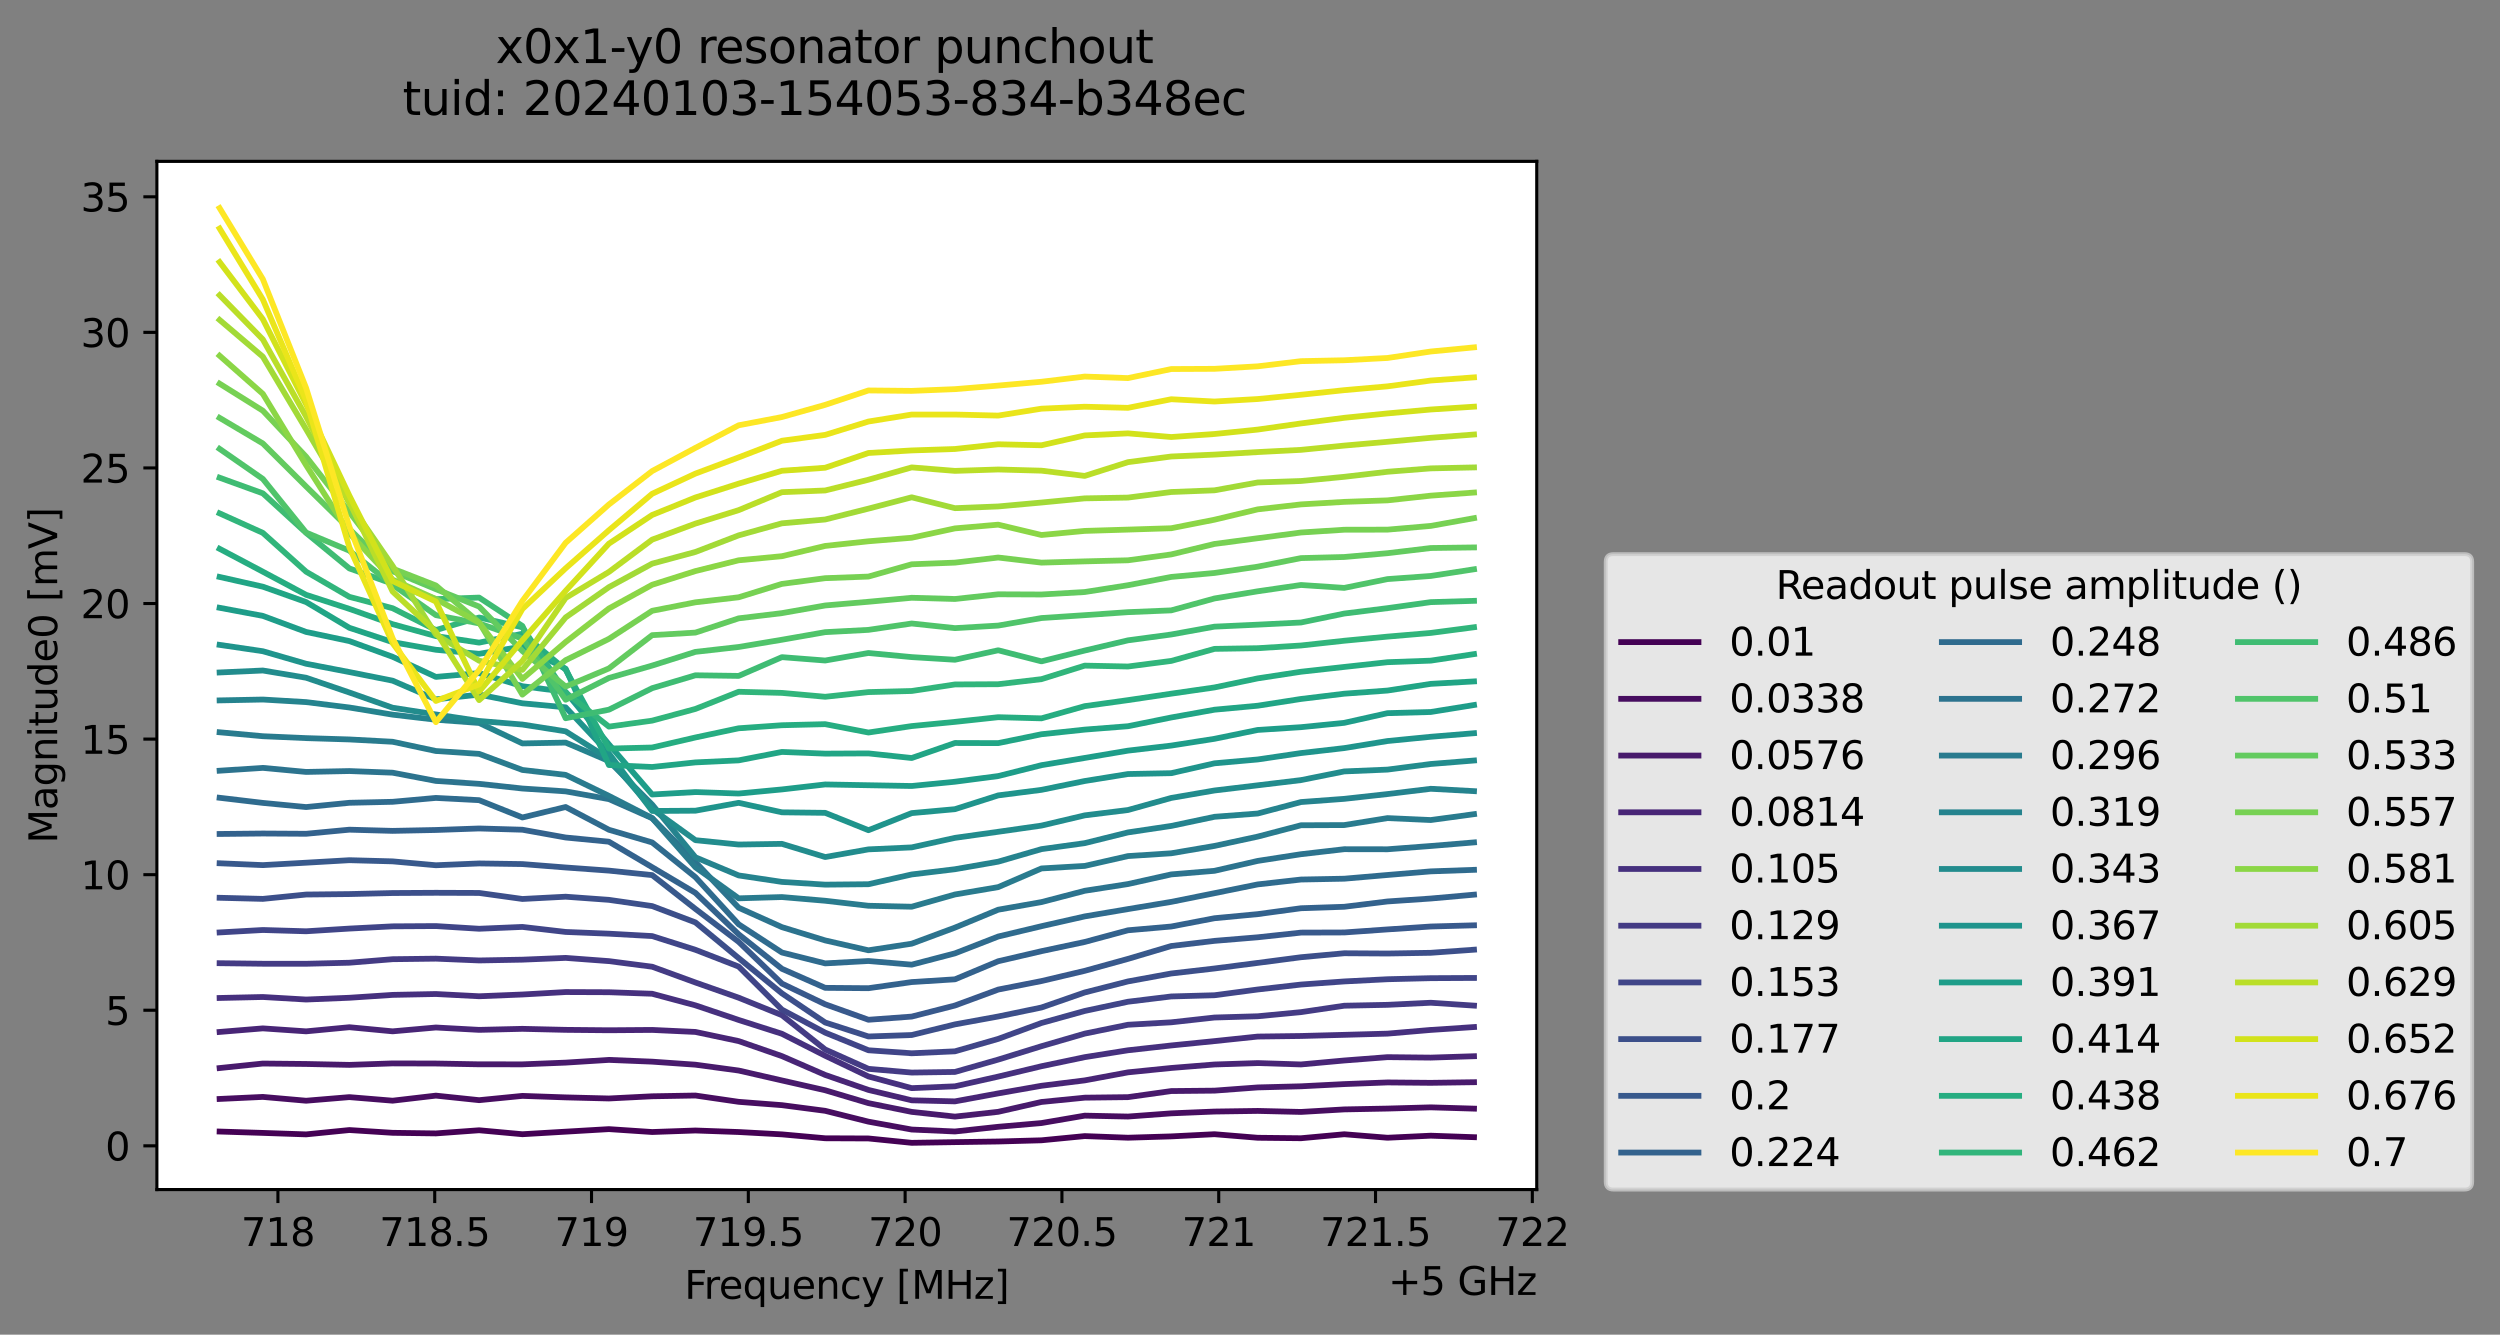 <?xml version="1.0" encoding="utf-8" standalone="no"?>
<!DOCTYPE svg PUBLIC "-//W3C//DTD SVG 1.1//EN"
  "http://www.w3.org/Graphics/SVG/1.1/DTD/svg11.dtd">
<svg xmlns:xlink="http://www.w3.org/1999/xlink" width="647.026pt" height="345.428pt" viewBox="0 0 647.026 345.428" xmlns="http://www.w3.org/2000/svg" version="1.1">
 <rect x="0" y="0" width="647.026" height="345.428" fill="#808080" stroke="none"/>
 <defs>
  <style type="text/css">*{stroke-linejoin: round; stroke-linecap: butt}</style>
 </defs>
 <g id="figure_1">
  <g id="patch_1">
   <path d="M 0 345.428 
L 647.026 345.428 
L 647.026 -0 
L 0 -0 
L 0 345.428 
z
" style="fill: none; opacity: 0"/>
  </g>
  <g id="axes_1">
   <g id="patch_2">
    <path d="M 40.603 307.872 
L 397.723 307.872 
L 397.723 41.76 
L 40.603 41.76 
z
" style="fill: #ffffff"/>
   </g>
   <g id="matplotlib.axis_1">
    <g id="xtick_1">
     <g id="line2d_1">
      <defs>
       <path id="m7afe4ea227" d="M 0 0 
L 0 3.5 
" style="stroke: #000000; stroke-width: 0.8"/>
      </defs>
      <g>
       <use xlink:href="#m7afe4ea227" x="71.928" y="307.872" style="stroke: #000000; stroke-width: 0.8"/>
      </g>
     </g>
     <g id="text_1">
      <!-- 718 -->
      <g transform="translate(62.384 322.47) scale(0.1 -0.1)">
       <defs>
        <path id="DejaVuSans-37" d="M 525 4666 
L 3525 4666 
L 3525 4397 
L 1831 0 
L 1172 0 
L 2766 4134 
L 525 4134 
L 525 4666 
z
" transform="scale(0.016)"/>
        <path id="DejaVuSans-31" d="M 794 531 
L 1825 531 
L 1825 4091 
L 703 3866 
L 703 4441 
L 1819 4666 
L 2450 4666 
L 2450 531 
L 3481 531 
L 3481 0 
L 794 0 
L 794 531 
z
" transform="scale(0.016)"/>
        <path id="DejaVuSans-38" d="M 2034 2216 
Q 1584 2216 1326 1975 
Q 1069 1734 1069 1313 
Q 1069 891 1326 650 
Q 1584 409 2034 409 
Q 2484 409 2743 651 
Q 3003 894 3003 1313 
Q 3003 1734 2745 1975 
Q 2488 2216 2034 2216 
z
M 1403 2484 
Q 997 2584 770 2862 
Q 544 3141 544 3541 
Q 544 4100 942 4425 
Q 1341 4750 2034 4750 
Q 2731 4750 3128 4425 
Q 3525 4100 3525 3541 
Q 3525 3141 3298 2862 
Q 3072 2584 2669 2484 
Q 3125 2378 3379 2068 
Q 3634 1759 3634 1313 
Q 3634 634 3220 271 
Q 2806 -91 2034 -91 
Q 1263 -91 848 271 
Q 434 634 434 1313 
Q 434 1759 690 2068 
Q 947 2378 1403 2484 
z
M 1172 3481 
Q 1172 3119 1398 2916 
Q 1625 2713 2034 2713 
Q 2441 2713 2670 2916 
Q 2900 3119 2900 3481 
Q 2900 3844 2670 4047 
Q 2441 4250 2034 4250 
Q 1625 4250 1398 4047 
Q 1172 3844 1172 3481 
z
" transform="scale(0.016)"/>
       </defs>
       <use xlink:href="#DejaVuSans-37"/>
       <use xlink:href="#DejaVuSans-31" x="63.623"/>
       <use xlink:href="#DejaVuSans-38" x="127.246"/>
      </g>
     </g>
    </g>
    <g id="xtick_2">
     <g id="line2d_2">
      <g>
       <use xlink:href="#m7afe4ea227" x="112.51" y="307.872" style="stroke: #000000; stroke-width: 0.8"/>
      </g>
     </g>
     <g id="text_2">
      <!-- 718.5 -->
      <g transform="translate(98.196 322.47) scale(0.1 -0.1)">
       <defs>
        <path id="DejaVuSans-2e" d="M 684 794 
L 1344 794 
L 1344 0 
L 684 0 
L 684 794 
z
" transform="scale(0.016)"/>
        <path id="DejaVuSans-35" d="M 691 4666 
L 3169 4666 
L 3169 4134 
L 1269 4134 
L 1269 2991 
Q 1406 3038 1543 3061 
Q 1681 3084 1819 3084 
Q 2600 3084 3056 2656 
Q 3513 2228 3513 1497 
Q 3513 744 3044 326 
Q 2575 -91 1722 -91 
Q 1428 -91 1123 -41 
Q 819 9 494 109 
L 494 744 
Q 775 591 1075 516 
Q 1375 441 1709 441 
Q 2250 441 2565 725 
Q 2881 1009 2881 1497 
Q 2881 1984 2565 2268 
Q 2250 2553 1709 2553 
Q 1456 2553 1204 2497 
Q 953 2441 691 2322 
L 691 4666 
z
" transform="scale(0.016)"/>
       </defs>
       <use xlink:href="#DejaVuSans-37"/>
       <use xlink:href="#DejaVuSans-31" x="63.623"/>
       <use xlink:href="#DejaVuSans-38" x="127.246"/>
       <use xlink:href="#DejaVuSans-2e" x="190.869"/>
       <use xlink:href="#DejaVuSans-35" x="222.656"/>
      </g>
     </g>
    </g>
    <g id="xtick_3">
     <g id="line2d_3">
      <g>
       <use xlink:href="#m7afe4ea227" x="153.092" y="307.872" style="stroke: #000000; stroke-width: 0.8"/>
      </g>
     </g>
     <g id="text_3">
      <!-- 719 -->
      <g transform="translate(143.548 322.47) scale(0.1 -0.1)">
       <defs>
        <path id="DejaVuSans-39" d="M 703 97 
L 703 672 
Q 941 559 1184 500 
Q 1428 441 1663 441 
Q 2288 441 2617 861 
Q 2947 1281 2994 2138 
Q 2813 1869 2534 1725 
Q 2256 1581 1919 1581 
Q 1219 1581 811 2004 
Q 403 2428 403 3163 
Q 403 3881 828 4315 
Q 1253 4750 1959 4750 
Q 2769 4750 3195 4129 
Q 3622 3509 3622 2328 
Q 3622 1225 3098 567 
Q 2575 -91 1691 -91 
Q 1453 -91 1209 -44 
Q 966 3 703 97 
z
M 1959 2075 
Q 2384 2075 2632 2365 
Q 2881 2656 2881 3163 
Q 2881 3666 2632 3958 
Q 2384 4250 1959 4250 
Q 1534 4250 1286 3958 
Q 1038 3666 1038 3163 
Q 1038 2656 1286 2365 
Q 1534 2075 1959 2075 
z
" transform="scale(0.016)"/>
       </defs>
       <use xlink:href="#DejaVuSans-37"/>
       <use xlink:href="#DejaVuSans-31" x="63.623"/>
       <use xlink:href="#DejaVuSans-39" x="127.246"/>
      </g>
     </g>
    </g>
    <g id="xtick_4">
     <g id="line2d_4">
      <g>
       <use xlink:href="#m7afe4ea227" x="193.674" y="307.872" style="stroke: #000000; stroke-width: 0.8"/>
      </g>
     </g>
     <g id="text_4">
      <!-- 719.5 -->
      <g transform="translate(179.359 322.47) scale(0.1 -0.1)">
       <use xlink:href="#DejaVuSans-37"/>
       <use xlink:href="#DejaVuSans-31" x="63.623"/>
       <use xlink:href="#DejaVuSans-39" x="127.246"/>
       <use xlink:href="#DejaVuSans-2e" x="190.869"/>
       <use xlink:href="#DejaVuSans-35" x="222.656"/>
      </g>
     </g>
    </g>
    <g id="xtick_5">
     <g id="line2d_5">
      <g>
       <use xlink:href="#m7afe4ea227" x="234.255" y="307.872" style="stroke: #000000; stroke-width: 0.8"/>
      </g>
     </g>
     <g id="text_5">
      <!-- 720 -->
      <g transform="translate(224.712 322.47) scale(0.1 -0.1)">
       <defs>
        <path id="DejaVuSans-32" d="M 1228 531 
L 3431 531 
L 3431 0 
L 469 0 
L 469 531 
Q 828 903 1448 1529 
Q 2069 2156 2228 2338 
Q 2531 2678 2651 2914 
Q 2772 3150 2772 3378 
Q 2772 3750 2511 3984 
Q 2250 4219 1831 4219 
Q 1534 4219 1204 4116 
Q 875 4013 500 3803 
L 500 4441 
Q 881 4594 1212 4672 
Q 1544 4750 1819 4750 
Q 2544 4750 2975 4387 
Q 3406 4025 3406 3419 
Q 3406 3131 3298 2873 
Q 3191 2616 2906 2266 
Q 2828 2175 2409 1742 
Q 1991 1309 1228 531 
z
" transform="scale(0.016)"/>
        <path id="DejaVuSans-30" d="M 2034 4250 
Q 1547 4250 1301 3770 
Q 1056 3291 1056 2328 
Q 1056 1369 1301 889 
Q 1547 409 2034 409 
Q 2525 409 2770 889 
Q 3016 1369 3016 2328 
Q 3016 3291 2770 3770 
Q 2525 4250 2034 4250 
z
M 2034 4750 
Q 2819 4750 3233 4129 
Q 3647 3509 3647 2328 
Q 3647 1150 3233 529 
Q 2819 -91 2034 -91 
Q 1250 -91 836 529 
Q 422 1150 422 2328 
Q 422 3509 836 4129 
Q 1250 4750 2034 4750 
z
" transform="scale(0.016)"/>
       </defs>
       <use xlink:href="#DejaVuSans-37"/>
       <use xlink:href="#DejaVuSans-32" x="63.623"/>
       <use xlink:href="#DejaVuSans-30" x="127.246"/>
      </g>
     </g>
    </g>
    <g id="xtick_6">
     <g id="line2d_6">
      <g>
       <use xlink:href="#m7afe4ea227" x="274.837" y="307.872" style="stroke: #000000; stroke-width: 0.8"/>
      </g>
     </g>
     <g id="text_6">
      <!-- 720.5 -->
      <g transform="translate(260.523 322.47) scale(0.1 -0.1)">
       <use xlink:href="#DejaVuSans-37"/>
       <use xlink:href="#DejaVuSans-32" x="63.623"/>
       <use xlink:href="#DejaVuSans-30" x="127.246"/>
       <use xlink:href="#DejaVuSans-2e" x="190.869"/>
       <use xlink:href="#DejaVuSans-35" x="222.656"/>
      </g>
     </g>
    </g>
    <g id="xtick_7">
     <g id="line2d_7">
      <g>
       <use xlink:href="#m7afe4ea227" x="315.419" y="307.872" style="stroke: #000000; stroke-width: 0.8"/>
      </g>
     </g>
     <g id="text_7">
      <!-- 721 -->
      <g transform="translate(305.875 322.47) scale(0.1 -0.1)">
       <use xlink:href="#DejaVuSans-37"/>
       <use xlink:href="#DejaVuSans-32" x="63.623"/>
       <use xlink:href="#DejaVuSans-31" x="127.246"/>
      </g>
     </g>
    </g>
    <g id="xtick_8">
     <g id="line2d_8">
      <g>
       <use xlink:href="#m7afe4ea227" x="356.001" y="307.872" style="stroke: #000000; stroke-width: 0.8"/>
      </g>
     </g>
     <g id="text_8">
      <!-- 721.5 -->
      <g transform="translate(341.687 322.47) scale(0.1 -0.1)">
       <use xlink:href="#DejaVuSans-37"/>
       <use xlink:href="#DejaVuSans-32" x="63.623"/>
       <use xlink:href="#DejaVuSans-31" x="127.246"/>
       <use xlink:href="#DejaVuSans-2e" x="190.869"/>
       <use xlink:href="#DejaVuSans-35" x="222.656"/>
      </g>
     </g>
    </g>
    <g id="xtick_9">
     <g id="line2d_9">
      <g>
       <use xlink:href="#m7afe4ea227" x="396.583" y="307.872" style="stroke: #000000; stroke-width: 0.8"/>
      </g>
     </g>
     <g id="text_9">
      <!-- 722 -->
      <g transform="translate(387.039 322.47) scale(0.1 -0.1)">
       <use xlink:href="#DejaVuSans-37"/>
       <use xlink:href="#DejaVuSans-32" x="63.623"/>
       <use xlink:href="#DejaVuSans-32" x="127.246"/>
      </g>
     </g>
    </g>
    <g id="text_10">
     <!-- Frequency [MHz] -->
     <g transform="translate(177.144 336.149) scale(0.1 -0.1)">
      <defs>
       <path id="DejaVuSans-46" d="M 628 4666 
L 3309 4666 
L 3309 4134 
L 1259 4134 
L 1259 2759 
L 3109 2759 
L 3109 2228 
L 1259 2228 
L 1259 0 
L 628 0 
L 628 4666 
z
" transform="scale(0.016)"/>
       <path id="DejaVuSans-72" d="M 2631 2963 
Q 2534 3019 2420 3045 
Q 2306 3072 2169 3072 
Q 1681 3072 1420 2755 
Q 1159 2438 1159 1844 
L 1159 0 
L 581 0 
L 581 3500 
L 1159 3500 
L 1159 2956 
Q 1341 3275 1631 3429 
Q 1922 3584 2338 3584 
Q 2397 3584 2469 3576 
Q 2541 3569 2628 3553 
L 2631 2963 
z
" transform="scale(0.016)"/>
       <path id="DejaVuSans-65" d="M 3597 1894 
L 3597 1613 
L 953 1613 
Q 991 1019 1311 708 
Q 1631 397 2203 397 
Q 2534 397 2845 478 
Q 3156 559 3463 722 
L 3463 178 
Q 3153 47 2828 -22 
Q 2503 -91 2169 -91 
Q 1331 -91 842 396 
Q 353 884 353 1716 
Q 353 2575 817 3079 
Q 1281 3584 2069 3584 
Q 2775 3584 3186 3129 
Q 3597 2675 3597 1894 
z
M 3022 2063 
Q 3016 2534 2758 2815 
Q 2500 3097 2075 3097 
Q 1594 3097 1305 2825 
Q 1016 2553 972 2059 
L 3022 2063 
z
" transform="scale(0.016)"/>
       <path id="DejaVuSans-71" d="M 947 1747 
Q 947 1113 1208 752 
Q 1469 391 1925 391 
Q 2381 391 2643 752 
Q 2906 1113 2906 1747 
Q 2906 2381 2643 2742 
Q 2381 3103 1925 3103 
Q 1469 3103 1208 2742 
Q 947 2381 947 1747 
z
M 2906 525 
Q 2725 213 2448 61 
Q 2172 -91 1784 -91 
Q 1150 -91 751 415 
Q 353 922 353 1747 
Q 353 2572 751 3078 
Q 1150 3584 1784 3584 
Q 2172 3584 2448 3432 
Q 2725 3281 2906 2969 
L 2906 3500 
L 3481 3500 
L 3481 -1331 
L 2906 -1331 
L 2906 525 
z
" transform="scale(0.016)"/>
       <path id="DejaVuSans-75" d="M 544 1381 
L 544 3500 
L 1119 3500 
L 1119 1403 
Q 1119 906 1312 657 
Q 1506 409 1894 409 
Q 2359 409 2629 706 
Q 2900 1003 2900 1516 
L 2900 3500 
L 3475 3500 
L 3475 0 
L 2900 0 
L 2900 538 
Q 2691 219 2414 64 
Q 2138 -91 1772 -91 
Q 1169 -91 856 284 
Q 544 659 544 1381 
z
M 1991 3584 
L 1991 3584 
z
" transform="scale(0.016)"/>
       <path id="DejaVuSans-6e" d="M 3513 2113 
L 3513 0 
L 2938 0 
L 2938 2094 
Q 2938 2591 2744 2837 
Q 2550 3084 2163 3084 
Q 1697 3084 1428 2787 
Q 1159 2491 1159 1978 
L 1159 0 
L 581 0 
L 581 3500 
L 1159 3500 
L 1159 2956 
Q 1366 3272 1645 3428 
Q 1925 3584 2291 3584 
Q 2894 3584 3203 3211 
Q 3513 2838 3513 2113 
z
" transform="scale(0.016)"/>
       <path id="DejaVuSans-63" d="M 3122 3366 
L 3122 2828 
Q 2878 2963 2633 3030 
Q 2388 3097 2138 3097 
Q 1578 3097 1268 2742 
Q 959 2388 959 1747 
Q 959 1106 1268 751 
Q 1578 397 2138 397 
Q 2388 397 2633 464 
Q 2878 531 3122 666 
L 3122 134 
Q 2881 22 2623 -34 
Q 2366 -91 2075 -91 
Q 1284 -91 818 406 
Q 353 903 353 1747 
Q 353 2603 823 3093 
Q 1294 3584 2113 3584 
Q 2378 3584 2631 3529 
Q 2884 3475 3122 3366 
z
" transform="scale(0.016)"/>
       <path id="DejaVuSans-79" d="M 2059 -325 
Q 1816 -950 1584 -1140 
Q 1353 -1331 966 -1331 
L 506 -1331 
L 506 -850 
L 844 -850 
Q 1081 -850 1212 -737 
Q 1344 -625 1503 -206 
L 1606 56 
L 191 3500 
L 800 3500 
L 1894 763 
L 2988 3500 
L 3597 3500 
L 2059 -325 
z
" transform="scale(0.016)"/>
       <path id="DejaVuSans-20" transform="scale(0.016)"/>
       <path id="DejaVuSans-5b" d="M 550 4863 
L 1875 4863 
L 1875 4416 
L 1125 4416 
L 1125 -397 
L 1875 -397 
L 1875 -844 
L 550 -844 
L 550 4863 
z
" transform="scale(0.016)"/>
       <path id="DejaVuSans-4d" d="M 628 4666 
L 1569 4666 
L 2759 1491 
L 3956 4666 
L 4897 4666 
L 4897 0 
L 4281 0 
L 4281 4097 
L 3078 897 
L 2444 897 
L 1241 4097 
L 1241 0 
L 628 0 
L 628 4666 
z
" transform="scale(0.016)"/>
       <path id="DejaVuSans-48" d="M 628 4666 
L 1259 4666 
L 1259 2753 
L 3553 2753 
L 3553 4666 
L 4184 4666 
L 4184 0 
L 3553 0 
L 3553 2222 
L 1259 2222 
L 1259 0 
L 628 0 
L 628 4666 
z
" transform="scale(0.016)"/>
       <path id="DejaVuSans-7a" d="M 353 3500 
L 3084 3500 
L 3084 2975 
L 922 459 
L 3084 459 
L 3084 0 
L 275 0 
L 275 525 
L 2438 3041 
L 353 3041 
L 353 3500 
z
" transform="scale(0.016)"/>
       <path id="DejaVuSans-5d" d="M 1947 4863 
L 1947 -844 
L 622 -844 
L 622 -397 
L 1369 -397 
L 1369 4416 
L 622 4416 
L 622 4863 
L 1947 4863 
z
" transform="scale(0.016)"/>
      </defs>
      <use xlink:href="#DejaVuSans-46"/>
      <use xlink:href="#DejaVuSans-72" x="50.27"/>
      <use xlink:href="#DejaVuSans-65" x="89.133"/>
      <use xlink:href="#DejaVuSans-71" x="150.656"/>
      <use xlink:href="#DejaVuSans-75" x="214.133"/>
      <use xlink:href="#DejaVuSans-65" x="277.512"/>
      <use xlink:href="#DejaVuSans-6e" x="339.035"/>
      <use xlink:href="#DejaVuSans-63" x="402.414"/>
      <use xlink:href="#DejaVuSans-79" x="457.395"/>
      <use xlink:href="#DejaVuSans-20" x="516.574"/>
      <use xlink:href="#DejaVuSans-5b" x="548.361"/>
      <use xlink:href="#DejaVuSans-4d" x="587.375"/>
      <use xlink:href="#DejaVuSans-48" x="673.654"/>
      <use xlink:href="#DejaVuSans-7a" x="748.85"/>
      <use xlink:href="#DejaVuSans-5d" x="801.34"/>
     </g>
    </g>
    <g id="text_11">
     <!-- +5 GHz -->
     <g transform="translate(359.286 335.149) scale(0.1 -0.1)">
      <defs>
       <path id="DejaVuSans-2b" d="M 2944 4013 
L 2944 2272 
L 4684 2272 
L 4684 1741 
L 2944 1741 
L 2944 0 
L 2419 0 
L 2419 1741 
L 678 1741 
L 678 2272 
L 2419 2272 
L 2419 4013 
L 2944 4013 
z
" transform="scale(0.016)"/>
       <path id="DejaVuSans-47" d="M 3809 666 
L 3809 1919 
L 2778 1919 
L 2778 2438 
L 4434 2438 
L 4434 434 
Q 4069 175 3628 42 
Q 3188 -91 2688 -91 
Q 1594 -91 976 548 
Q 359 1188 359 2328 
Q 359 3472 976 4111 
Q 1594 4750 2688 4750 
Q 3144 4750 3555 4637 
Q 3966 4525 4313 4306 
L 4313 3634 
Q 3963 3931 3569 4081 
Q 3175 4231 2741 4231 
Q 1884 4231 1454 3753 
Q 1025 3275 1025 2328 
Q 1025 1384 1454 906 
Q 1884 428 2741 428 
Q 3075 428 3337 486 
Q 3600 544 3809 666 
z
" transform="scale(0.016)"/>
      </defs>
      <use xlink:href="#DejaVuSans-2b"/>
      <use xlink:href="#DejaVuSans-35" x="83.789"/>
      <use xlink:href="#DejaVuSans-20" x="147.412"/>
      <use xlink:href="#DejaVuSans-47" x="179.199"/>
      <use xlink:href="#DejaVuSans-48" x="256.689"/>
      <use xlink:href="#DejaVuSans-7a" x="331.885"/>
     </g>
    </g>
   </g>
   <g id="matplotlib.axis_2">
    <g id="ytick_1">
     <g id="line2d_10">
      <defs>
       <path id="mf1913ded30" d="M 0 0 
L -3.5 0 
" style="stroke: #000000; stroke-width: 0.8"/>
      </defs>
      <g>
       <use xlink:href="#mf1913ded30" x="40.603" y="296.55" style="stroke: #000000; stroke-width: 0.8"/>
      </g>
     </g>
     <g id="text_12">
      <!-- 0 -->
      <g transform="translate(27.241 300.349) scale(0.1 -0.1)">
       <use xlink:href="#DejaVuSans-30"/>
      </g>
     </g>
    </g>
    <g id="ytick_2">
     <g id="line2d_11">
      <g>
       <use xlink:href="#mf1913ded30" x="40.603" y="261.462" style="stroke: #000000; stroke-width: 0.8"/>
      </g>
     </g>
     <g id="text_13">
      <!-- 5 -->
      <g transform="translate(27.241 265.261) scale(0.1 -0.1)">
       <use xlink:href="#DejaVuSans-35"/>
      </g>
     </g>
    </g>
    <g id="ytick_3">
     <g id="line2d_12">
      <g>
       <use xlink:href="#mf1913ded30" x="40.603" y="226.373" style="stroke: #000000; stroke-width: 0.8"/>
      </g>
     </g>
     <g id="text_14">
      <!-- 10 -->
      <g transform="translate(20.878 230.173) scale(0.1 -0.1)">
       <use xlink:href="#DejaVuSans-31"/>
       <use xlink:href="#DejaVuSans-30" x="63.623"/>
      </g>
     </g>
    </g>
    <g id="ytick_4">
     <g id="line2d_13">
      <g>
       <use xlink:href="#mf1913ded30" x="40.603" y="191.285" style="stroke: #000000; stroke-width: 0.8"/>
      </g>
     </g>
     <g id="text_15">
      <!-- 15 -->
      <g transform="translate(20.878 195.084) scale(0.1 -0.1)">
       <use xlink:href="#DejaVuSans-31"/>
       <use xlink:href="#DejaVuSans-35" x="63.623"/>
      </g>
     </g>
    </g>
    <g id="ytick_5">
     <g id="line2d_14">
      <g>
       <use xlink:href="#mf1913ded30" x="40.603" y="156.197" style="stroke: #000000; stroke-width: 0.8"/>
      </g>
     </g>
     <g id="text_16">
      <!-- 20 -->
      <g transform="translate(20.878 159.996) scale(0.1 -0.1)">
       <use xlink:href="#DejaVuSans-32"/>
       <use xlink:href="#DejaVuSans-30" x="63.623"/>
      </g>
     </g>
    </g>
    <g id="ytick_6">
     <g id="line2d_15">
      <g>
       <use xlink:href="#mf1913ded30" x="40.603" y="121.109" style="stroke: #000000; stroke-width: 0.8"/>
      </g>
     </g>
     <g id="text_17">
      <!-- 25 -->
      <g transform="translate(20.878 124.908) scale(0.1 -0.1)">
       <use xlink:href="#DejaVuSans-32"/>
       <use xlink:href="#DejaVuSans-35" x="63.623"/>
      </g>
     </g>
    </g>
    <g id="ytick_7">
     <g id="line2d_16">
      <g>
       <use xlink:href="#mf1913ded30" x="40.603" y="86.021" style="stroke: #000000; stroke-width: 0.8"/>
      </g>
     </g>
     <g id="text_18">
      <!-- 30 -->
      <g transform="translate(20.878 89.82) scale(0.1 -0.1)">
       <defs>
        <path id="DejaVuSans-33" d="M 2597 2516 
Q 3050 2419 3304 2112 
Q 3559 1806 3559 1356 
Q 3559 666 3084 287 
Q 2609 -91 1734 -91 
Q 1441 -91 1130 -33 
Q 819 25 488 141 
L 488 750 
Q 750 597 1062 519 
Q 1375 441 1716 441 
Q 2309 441 2620 675 
Q 2931 909 2931 1356 
Q 2931 1769 2642 2001 
Q 2353 2234 1838 2234 
L 1294 2234 
L 1294 2753 
L 1863 2753 
Q 2328 2753 2575 2939 
Q 2822 3125 2822 3475 
Q 2822 3834 2567 4026 
Q 2313 4219 1838 4219 
Q 1578 4219 1281 4162 
Q 984 4106 628 3988 
L 628 4550 
Q 988 4650 1302 4700 
Q 1616 4750 1894 4750 
Q 2613 4750 3031 4423 
Q 3450 4097 3450 3541 
Q 3450 3153 3228 2886 
Q 3006 2619 2597 2516 
z
" transform="scale(0.016)"/>
       </defs>
       <use xlink:href="#DejaVuSans-33"/>
       <use xlink:href="#DejaVuSans-30" x="63.623"/>
      </g>
     </g>
    </g>
    <g id="ytick_8">
     <g id="line2d_17">
      <g>
       <use xlink:href="#mf1913ded30" x="40.603" y="50.932" style="stroke: #000000; stroke-width: 0.8"/>
      </g>
     </g>
     <g id="text_19">
      <!-- 35 -->
      <g transform="translate(20.878 54.732) scale(0.1 -0.1)">
       <use xlink:href="#DejaVuSans-33"/>
       <use xlink:href="#DejaVuSans-35" x="63.623"/>
      </g>
     </g>
    </g>
    <g id="text_20">
     <!-- Magnitude0 [mV] -->
     <g transform="translate(14.798 218.268) rotate(-90) scale(0.1 -0.1)">
      <defs>
       <path id="DejaVuSans-61" d="M 2194 1759 
Q 1497 1759 1228 1600 
Q 959 1441 959 1056 
Q 959 750 1161 570 
Q 1363 391 1709 391 
Q 2188 391 2477 730 
Q 2766 1069 2766 1631 
L 2766 1759 
L 2194 1759 
z
M 3341 1997 
L 3341 0 
L 2766 0 
L 2766 531 
Q 2569 213 2275 61 
Q 1981 -91 1556 -91 
Q 1019 -91 701 211 
Q 384 513 384 1019 
Q 384 1609 779 1909 
Q 1175 2209 1959 2209 
L 2766 2209 
L 2766 2266 
Q 2766 2663 2505 2880 
Q 2244 3097 1772 3097 
Q 1472 3097 1187 3025 
Q 903 2953 641 2809 
L 641 3341 
Q 956 3463 1253 3523 
Q 1550 3584 1831 3584 
Q 2591 3584 2966 3190 
Q 3341 2797 3341 1997 
z
" transform="scale(0.016)"/>
       <path id="DejaVuSans-67" d="M 2906 1791 
Q 2906 2416 2648 2759 
Q 2391 3103 1925 3103 
Q 1463 3103 1205 2759 
Q 947 2416 947 1791 
Q 947 1169 1205 825 
Q 1463 481 1925 481 
Q 2391 481 2648 825 
Q 2906 1169 2906 1791 
z
M 3481 434 
Q 3481 -459 3084 -895 
Q 2688 -1331 1869 -1331 
Q 1566 -1331 1297 -1286 
Q 1028 -1241 775 -1147 
L 775 -588 
Q 1028 -725 1275 -790 
Q 1522 -856 1778 -856 
Q 2344 -856 2625 -561 
Q 2906 -266 2906 331 
L 2906 616 
Q 2728 306 2450 153 
Q 2172 0 1784 0 
Q 1141 0 747 490 
Q 353 981 353 1791 
Q 353 2603 747 3093 
Q 1141 3584 1784 3584 
Q 2172 3584 2450 3431 
Q 2728 3278 2906 2969 
L 2906 3500 
L 3481 3500 
L 3481 434 
z
" transform="scale(0.016)"/>
       <path id="DejaVuSans-69" d="M 603 3500 
L 1178 3500 
L 1178 0 
L 603 0 
L 603 3500 
z
M 603 4863 
L 1178 4863 
L 1178 4134 
L 603 4134 
L 603 4863 
z
" transform="scale(0.016)"/>
       <path id="DejaVuSans-74" d="M 1172 4494 
L 1172 3500 
L 2356 3500 
L 2356 3053 
L 1172 3053 
L 1172 1153 
Q 1172 725 1289 603 
Q 1406 481 1766 481 
L 2356 481 
L 2356 0 
L 1766 0 
Q 1100 0 847 248 
Q 594 497 594 1153 
L 594 3053 
L 172 3053 
L 172 3500 
L 594 3500 
L 594 4494 
L 1172 4494 
z
" transform="scale(0.016)"/>
       <path id="DejaVuSans-64" d="M 2906 2969 
L 2906 4863 
L 3481 4863 
L 3481 0 
L 2906 0 
L 2906 525 
Q 2725 213 2448 61 
Q 2172 -91 1784 -91 
Q 1150 -91 751 415 
Q 353 922 353 1747 
Q 353 2572 751 3078 
Q 1150 3584 1784 3584 
Q 2172 3584 2448 3432 
Q 2725 3281 2906 2969 
z
M 947 1747 
Q 947 1113 1208 752 
Q 1469 391 1925 391 
Q 2381 391 2643 752 
Q 2906 1113 2906 1747 
Q 2906 2381 2643 2742 
Q 2381 3103 1925 3103 
Q 1469 3103 1208 2742 
Q 947 2381 947 1747 
z
" transform="scale(0.016)"/>
       <path id="DejaVuSans-6d" d="M 3328 2828 
Q 3544 3216 3844 3400 
Q 4144 3584 4550 3584 
Q 5097 3584 5394 3201 
Q 5691 2819 5691 2113 
L 5691 0 
L 5113 0 
L 5113 2094 
Q 5113 2597 4934 2840 
Q 4756 3084 4391 3084 
Q 3944 3084 3684 2787 
Q 3425 2491 3425 1978 
L 3425 0 
L 2847 0 
L 2847 2094 
Q 2847 2600 2669 2842 
Q 2491 3084 2119 3084 
Q 1678 3084 1418 2786 
Q 1159 2488 1159 1978 
L 1159 0 
L 581 0 
L 581 3500 
L 1159 3500 
L 1159 2956 
Q 1356 3278 1631 3431 
Q 1906 3584 2284 3584 
Q 2666 3584 2933 3390 
Q 3200 3197 3328 2828 
z
" transform="scale(0.016)"/>
       <path id="DejaVuSans-56" d="M 1831 0 
L 50 4666 
L 709 4666 
L 2188 738 
L 3669 4666 
L 4325 4666 
L 2547 0 
L 1831 0 
z
" transform="scale(0.016)"/>
      </defs>
      <use xlink:href="#DejaVuSans-4d"/>
      <use xlink:href="#DejaVuSans-61" x="86.279"/>
      <use xlink:href="#DejaVuSans-67" x="147.559"/>
      <use xlink:href="#DejaVuSans-6e" x="211.035"/>
      <use xlink:href="#DejaVuSans-69" x="274.414"/>
      <use xlink:href="#DejaVuSans-74" x="302.197"/>
      <use xlink:href="#DejaVuSans-75" x="341.406"/>
      <use xlink:href="#DejaVuSans-64" x="404.785"/>
      <use xlink:href="#DejaVuSans-65" x="468.262"/>
      <use xlink:href="#DejaVuSans-30" x="529.785"/>
      <use xlink:href="#DejaVuSans-20" x="593.408"/>
      <use xlink:href="#DejaVuSans-5b" x="625.195"/>
      <use xlink:href="#DejaVuSans-6d" x="664.209"/>
      <use xlink:href="#DejaVuSans-56" x="761.621"/>
      <use xlink:href="#DejaVuSans-5d" x="830.029"/>
     </g>
    </g>
   </g>
   <g id="line2d_18">
    <path d="M 56.836 292.855 
L 68.031 293.209 
L 79.226 293.589 
L 90.421 292.468 
L 101.616 293.184 
L 112.811 293.339 
L 124.006 292.524 
L 135.201 293.55 
L 146.396 292.886 
L 157.591 292.228 
L 168.786 292.978 
L 179.981 292.584 
L 191.176 292.98 
L 202.371 293.586 
L 213.566 294.595 
L 224.761 294.646 
L 235.956 295.776 
L 247.151 295.597 
L 258.346 295.432 
L 269.541 295.123 
L 280.736 294.032 
L 291.931 294.451 
L 303.126 294.11 
L 314.32 293.545 
L 325.515 294.466 
L 336.71 294.586 
L 347.905 293.556 
L 359.1 294.459 
L 370.295 293.928 
L 381.49 294.316 
" clip-path="url(#p8057f4936e)" style="fill: none; stroke: #440154; stroke-width: 1.5; stroke-linecap: square"/>
   </g>
   <g id="line2d_19">
    <path d="M 56.836 284.419 
L 68.031 283.892 
L 79.226 284.879 
L 90.421 283.947 
L 101.616 284.869 
L 112.811 283.559 
L 124.006 284.736 
L 135.201 283.628 
L 146.396 284.015 
L 157.591 284.298 
L 168.786 283.729 
L 179.981 283.533 
L 191.176 285.165 
L 202.371 286.026 
L 213.566 287.491 
L 224.761 290.297 
L 235.956 292.336 
L 247.151 292.839 
L 258.346 291.628 
L 269.541 290.658 
L 280.736 288.74 
L 291.931 288.975 
L 303.126 288.146 
L 314.32 287.681 
L 325.515 287.517 
L 336.71 287.781 
L 347.905 287.126 
L 359.1 286.909 
L 370.295 286.592 
L 381.49 286.925 
" clip-path="url(#p8057f4936e)" style="fill: none; stroke: #470d60; stroke-width: 1.5; stroke-linecap: square"/>
   </g>
   <g id="line2d_20">
    <path d="M 56.836 276.423 
L 68.031 275.255 
L 79.226 275.369 
L 90.421 275.603 
L 101.616 275.219 
L 112.811 275.251 
L 124.006 275.455 
L 135.201 275.463 
L 146.396 275.017 
L 157.591 274.313 
L 168.786 274.768 
L 179.981 275.552 
L 191.176 277.068 
L 202.371 279.631 
L 213.566 282.172 
L 224.761 285.504 
L 235.956 287.768 
L 247.151 288.988 
L 258.346 287.752 
L 269.541 285.2 
L 280.736 284.088 
L 291.931 283.951 
L 303.126 282.378 
L 314.32 282.269 
L 325.515 281.436 
L 336.71 281.146 
L 347.905 280.575 
L 359.1 280.146 
L 370.295 280.249 
L 381.49 280.086 
" clip-path="url(#p8057f4936e)" style="fill: none; stroke: #481a6c; stroke-width: 1.5; stroke-linecap: square"/>
   </g>
   <g id="line2d_21">
    <path d="M 56.836 267.079 
L 68.031 266.155 
L 79.226 266.924 
L 90.421 265.855 
L 101.616 266.919 
L 112.811 265.927 
L 124.006 266.54 
L 135.201 266.274 
L 146.396 266.537 
L 157.591 266.643 
L 168.786 266.557 
L 179.981 267.077 
L 191.176 269.447 
L 202.371 273.334 
L 213.566 278.205 
L 224.761 282.085 
L 235.956 284.772 
L 247.151 285.047 
L 258.346 282.981 
L 269.541 281.011 
L 280.736 279.616 
L 291.931 277.536 
L 303.126 276.402 
L 314.32 275.5 
L 325.515 275.135 
L 336.71 275.489 
L 347.905 274.465 
L 359.1 273.601 
L 370.295 273.72 
L 381.49 273.361 
" clip-path="url(#p8057f4936e)" style="fill: none; stroke: #482576; stroke-width: 1.5; stroke-linecap: square"/>
   </g>
   <g id="line2d_22">
    <path d="M 56.836 258.287 
L 68.031 258.033 
L 79.226 258.689 
L 90.421 258.231 
L 101.616 257.487 
L 112.811 257.261 
L 124.006 257.842 
L 135.201 257.387 
L 146.396 256.753 
L 157.591 256.799 
L 168.786 257.194 
L 179.981 260.196 
L 191.176 263.979 
L 202.371 267.555 
L 213.566 273.24 
L 224.761 278.597 
L 235.956 281.621 
L 247.151 281.151 
L 258.346 278.633 
L 269.541 275.95 
L 280.736 273.602 
L 291.931 271.823 
L 303.126 270.575 
L 314.32 269.449 
L 325.515 268.273 
L 336.71 268.125 
L 347.905 267.827 
L 359.1 267.515 
L 370.295 266.557 
L 381.49 265.81 
" clip-path="url(#p8057f4936e)" style="fill: none; stroke: #46307e; stroke-width: 1.5; stroke-linecap: square"/>
   </g>
   <g id="line2d_23">
    <path d="M 56.836 249.287 
L 68.031 249.426 
L 79.226 249.435 
L 90.421 249.162 
L 101.616 248.251 
L 112.811 248.11 
L 124.006 248.575 
L 135.201 248.371 
L 146.396 247.913 
L 157.591 248.749 
L 168.786 250.199 
L 179.981 254.281 
L 191.176 258.22 
L 202.371 262.737 
L 213.566 271.619 
L 224.761 276.627 
L 235.956 277.59 
L 247.151 277.431 
L 258.346 274.232 
L 269.541 270.768 
L 280.736 267.51 
L 291.931 265.218 
L 303.126 264.586 
L 314.32 263.345 
L 325.515 263.019 
L 336.71 261.95 
L 347.905 260.289 
L 359.1 260.062 
L 370.295 259.521 
L 381.49 260.263 
" clip-path="url(#p8057f4936e)" style="fill: none; stroke: #443b84; stroke-width: 1.5; stroke-linecap: square"/>
   </g>
   <g id="line2d_24">
    <path d="M 56.836 241.322 
L 68.031 240.694 
L 79.226 241.024 
L 90.421 240.326 
L 101.616 239.745 
L 112.811 239.677 
L 124.006 240.371 
L 135.201 239.897 
L 146.396 241.198 
L 157.591 241.646 
L 168.786 242.266 
L 179.981 245.819 
L 191.176 250.164 
L 202.371 261.304 
L 213.566 267.259 
L 224.761 271.82 
L 235.956 272.599 
L 247.151 272.094 
L 258.346 268.878 
L 269.541 264.759 
L 280.736 261.647 
L 291.931 259.259 
L 303.126 257.891 
L 314.32 257.579 
L 325.515 256.091 
L 336.71 254.811 
L 347.905 254.006 
L 359.1 253.434 
L 370.295 253.161 
L 381.49 253.102 
" clip-path="url(#p8057f4936e)" style="fill: none; stroke: #404588; stroke-width: 1.5; stroke-linecap: square"/>
   </g>
   <g id="line2d_25">
    <path d="M 56.836 232.356 
L 68.031 232.641 
L 79.226 231.515 
L 90.421 231.395 
L 101.616 231.128 
L 112.811 231.063 
L 124.006 231.106 
L 135.201 232.663 
L 146.396 232.076 
L 157.591 232.89 
L 168.786 234.503 
L 179.981 238.731 
L 191.176 247.969 
L 202.371 257.094 
L 213.566 264.632 
L 224.761 268.251 
L 235.956 267.873 
L 247.151 265.122 
L 258.346 263.078 
L 269.541 260.751 
L 280.736 256.86 
L 291.931 254.002 
L 303.126 251.95 
L 314.32 250.656 
L 325.515 249.207 
L 336.71 247.741 
L 347.905 246.71 
L 359.1 246.781 
L 370.295 246.595 
L 381.49 245.79 
" clip-path="url(#p8057f4936e)" style="fill: none; stroke: #3c4f8a; stroke-width: 1.5; stroke-linecap: square"/>
   </g>
   <g id="line2d_26">
    <path d="M 56.836 223.425 
L 68.031 223.901 
L 79.226 223.276 
L 90.421 222.627 
L 101.616 222.93 
L 112.811 223.937 
L 124.006 223.469 
L 135.201 223.633 
L 146.396 224.514 
L 157.591 225.324 
L 168.786 226.487 
L 179.981 235.237 
L 191.176 243.762 
L 202.371 254.562 
L 213.566 259.921 
L 224.761 263.926 
L 235.956 263.102 
L 247.151 260.236 
L 258.346 256.11 
L 269.541 253.907 
L 280.736 251.258 
L 291.931 248.169 
L 303.126 244.836 
L 314.32 243.506 
L 325.515 242.58 
L 336.71 241.367 
L 347.905 241.33 
L 359.1 240.541 
L 370.295 239.79 
L 381.49 239.484 
" clip-path="url(#p8057f4936e)" style="fill: none; stroke: #38598c; stroke-width: 1.5; stroke-linecap: square"/>
   </g>
   <g id="line2d_27">
    <path d="M 56.836 215.842 
L 68.031 215.723 
L 79.226 215.791 
L 90.421 214.731 
L 101.616 215.039 
L 112.811 214.81 
L 124.006 214.416 
L 135.201 214.74 
L 146.396 216.755 
L 157.591 217.843 
L 168.786 224.445 
L 179.981 231.09 
L 191.176 241.812 
L 202.371 250.736 
L 213.566 255.665 
L 224.761 255.757 
L 235.956 254.169 
L 247.151 253.458 
L 258.346 248.778 
L 269.541 246.17 
L 280.736 243.789 
L 291.931 240.768 
L 303.126 239.792 
L 314.32 237.647 
L 325.515 236.585 
L 336.71 235.06 
L 347.905 234.683 
L 359.1 233.306 
L 370.295 232.546 
L 381.49 231.549 
" clip-path="url(#p8057f4936e)" style="fill: none; stroke: #33628d; stroke-width: 1.5; stroke-linecap: square"/>
   </g>
   <g id="line2d_28">
    <path d="M 56.836 206.472 
L 68.031 207.8 
L 79.226 208.876 
L 90.421 207.771 
L 101.616 207.516 
L 112.811 206.51 
L 124.006 207.093 
L 135.201 211.571 
L 146.396 208.861 
L 157.591 214.754 
L 168.786 218.035 
L 179.981 227.016 
L 191.176 239.221 
L 202.371 246.518 
L 213.566 249.333 
L 224.761 248.718 
L 235.956 249.665 
L 247.151 246.739 
L 258.346 242.381 
L 269.541 239.709 
L 280.736 237.174 
L 291.931 235.28 
L 303.126 233.415 
L 314.32 231.163 
L 325.515 228.893 
L 336.71 227.632 
L 347.905 227.417 
L 359.1 226.454 
L 370.295 225.518 
L 381.49 225.122 
" clip-path="url(#p8057f4936e)" style="fill: none; stroke: #2f6b8e; stroke-width: 1.5; stroke-linecap: square"/>
   </g>
   <g id="line2d_29">
    <path d="M 56.836 199.468 
L 68.031 198.734 
L 79.226 199.785 
L 90.421 199.556 
L 101.616 199.981 
L 112.811 202.115 
L 124.006 202.869 
L 135.201 204.077 
L 146.396 204.815 
L 157.591 206.821 
L 168.786 211.758 
L 179.981 223.101 
L 191.176 234.927 
L 202.371 239.955 
L 213.566 243.392 
L 224.761 245.948 
L 235.956 244.235 
L 247.151 240.074 
L 258.346 235.441 
L 269.541 233.471 
L 280.736 230.543 
L 291.931 228.803 
L 303.126 226.304 
L 314.32 225.376 
L 325.515 222.811 
L 336.71 221.076 
L 347.905 219.781 
L 359.1 219.801 
L 370.295 218.952 
L 381.49 218.022 
" clip-path="url(#p8057f4936e)" style="fill: none; stroke: #2c738e; stroke-width: 1.5; stroke-linecap: square"/>
   </g>
   <g id="line2d_30">
    <path d="M 56.836 189.521 
L 68.031 190.54 
L 79.226 191.032 
L 90.421 191.376 
L 101.616 191.978 
L 112.811 194.371 
L 124.006 195.112 
L 135.201 199.276 
L 146.396 200.551 
L 157.591 205.985 
L 168.786 211.73 
L 179.981 224.463 
L 191.176 232.496 
L 202.371 232.167 
L 213.566 233.124 
L 224.761 234.422 
L 235.956 234.668 
L 247.151 231.499 
L 258.346 229.596 
L 269.541 224.762 
L 280.736 224.111 
L 291.931 221.562 
L 303.126 220.84 
L 314.32 218.934 
L 325.515 216.519 
L 336.71 213.585 
L 347.905 213.536 
L 359.1 211.733 
L 370.295 212.235 
L 381.49 210.715 
" clip-path="url(#p8057f4936e)" style="fill: none; stroke: #297b8e; stroke-width: 1.5; stroke-linecap: square"/>
   </g>
   <g id="line2d_31">
    <path d="M 56.836 181.268 
L 68.031 181.046 
L 79.226 181.712 
L 90.421 183.108 
L 101.616 184.961 
L 112.811 186.28 
L 124.006 187.111 
L 135.201 192.404 
L 146.396 192.192 
L 157.591 196.97 
L 168.786 208.232 
L 179.981 221.876 
L 191.176 226.571 
L 202.371 228.248 
L 213.566 228.955 
L 224.761 228.843 
L 235.956 226.318 
L 247.151 224.964 
L 258.346 223.01 
L 269.541 219.762 
L 280.736 218.214 
L 291.931 215.435 
L 303.126 213.762 
L 314.32 211.395 
L 325.515 210.545 
L 336.71 207.579 
L 347.905 206.75 
L 359.1 205.51 
L 370.295 204.146 
L 381.49 204.757 
" clip-path="url(#p8057f4936e)" style="fill: none; stroke: #25838e; stroke-width: 1.5; stroke-linecap: square"/>
   </g>
   <g id="line2d_32">
    <path d="M 56.836 174.041 
L 68.031 173.533 
L 79.226 175.408 
L 90.421 179.23 
L 101.616 183.169 
L 112.811 184.907 
L 124.006 186.595 
L 135.201 187.517 
L 146.396 189.278 
L 157.591 196.365 
L 168.786 209.367 
L 179.981 217.446 
L 191.176 218.573 
L 202.371 218.399 
L 213.566 221.81 
L 224.761 219.825 
L 235.956 219.314 
L 247.151 216.847 
L 258.346 215.273 
L 269.541 213.67 
L 280.736 211.023 
L 291.931 209.64 
L 303.126 206.515 
L 314.32 204.586 
L 325.515 203.245 
L 336.71 201.896 
L 347.905 199.65 
L 359.1 199.18 
L 370.295 197.729 
L 381.49 196.828 
" clip-path="url(#p8057f4936e)" style="fill: none; stroke: #228c8d; stroke-width: 1.5; stroke-linecap: square"/>
   </g>
   <g id="line2d_33">
    <path d="M 56.836 166.899 
L 68.031 168.545 
L 79.226 171.788 
L 90.421 173.94 
L 101.616 176.167 
L 112.811 180.999 
L 124.006 179.759 
L 135.201 182.021 
L 146.396 183.065 
L 157.591 194.985 
L 168.786 209.888 
L 179.981 209.817 
L 191.176 207.777 
L 202.371 210.236 
L 213.566 210.372 
L 224.761 214.864 
L 235.956 210.441 
L 247.151 209.426 
L 258.346 205.853 
L 269.541 204.421 
L 280.736 202.134 
L 291.931 200.328 
L 303.126 200.104 
L 314.32 197.553 
L 325.515 196.557 
L 336.71 194.901 
L 347.905 193.614 
L 359.1 191.787 
L 370.295 190.685 
L 381.49 189.763 
" clip-path="url(#p8057f4936e)" style="fill: none; stroke: #1f948c; stroke-width: 1.5; stroke-linecap: square"/>
   </g>
   <g id="line2d_34">
    <path d="M 56.836 157.302 
L 68.031 159.4 
L 79.226 163.554 
L 90.421 165.921 
L 101.616 169.989 
L 112.811 175.189 
L 124.006 174.207 
L 135.201 177.601 
L 146.396 179.053 
L 157.591 192.654 
L 168.786 205.625 
L 179.981 204.996 
L 191.176 205.374 
L 202.371 204.312 
L 213.566 203.024 
L 224.761 203.227 
L 235.956 203.425 
L 247.151 202.32 
L 258.346 200.853 
L 269.541 198.033 
L 280.736 196.163 
L 291.931 194.276 
L 303.126 192.965 
L 314.32 191.213 
L 325.515 188.916 
L 336.71 188.201 
L 347.905 187.079 
L 359.1 184.573 
L 370.295 184.272 
L 381.49 182.462 
" clip-path="url(#p8057f4936e)" style="fill: none; stroke: #1e9d89; stroke-width: 1.5; stroke-linecap: square"/>
   </g>
   <g id="line2d_35">
    <path d="M 56.836 149.321 
L 68.031 151.844 
L 79.226 155.819 
L 90.421 162.483 
L 101.616 166.198 
L 112.811 168.167 
L 124.006 169.216 
L 135.201 167.321 
L 146.396 173.061 
L 157.591 198.001 
L 168.786 198.506 
L 179.981 197.317 
L 191.176 196.79 
L 202.371 194.607 
L 213.566 195.047 
L 224.761 194.988 
L 235.956 196.182 
L 247.151 192.294 
L 258.346 192.327 
L 269.541 190.029 
L 280.736 188.83 
L 291.931 187.955 
L 303.126 185.691 
L 314.32 183.679 
L 325.515 182.646 
L 336.71 180.897 
L 347.905 179.535 
L 359.1 178.721 
L 370.295 176.99 
L 381.49 176.357 
" clip-path="url(#p8057f4936e)" style="fill: none; stroke: #21a585; stroke-width: 1.5; stroke-linecap: square"/>
   </g>
   <g id="line2d_36">
    <path d="M 56.836 142.042 
L 68.031 147.964 
L 79.226 153.948 
L 90.421 157.586 
L 101.616 161.549 
L 112.811 164.631 
L 124.006 166.319 
L 135.201 164.022 
L 146.396 173.313 
L 157.591 193.738 
L 168.786 193.464 
L 179.981 190.865 
L 191.176 188.487 
L 202.371 187.698 
L 213.566 187.42 
L 224.761 189.584 
L 235.956 187.917 
L 247.151 186.829 
L 258.346 185.62 
L 269.541 185.916 
L 280.736 182.755 
L 291.931 181.202 
L 303.126 179.529 
L 314.32 177.915 
L 325.515 175.569 
L 336.71 173.855 
L 347.905 172.61 
L 359.1 171.384 
L 370.295 170.981 
L 381.49 169.292 
" clip-path="url(#p8057f4936e)" style="fill: none; stroke: #26ad81; stroke-width: 1.5; stroke-linecap: square"/>
   </g>
   <g id="line2d_37">
    <path d="M 56.836 132.864 
L 68.031 137.917 
L 79.226 147.962 
L 90.421 154.472 
L 101.616 157.417 
L 112.811 163.063 
L 124.006 159.814 
L 135.201 162.351 
L 146.396 179.266 
L 157.591 188.057 
L 168.786 186.507 
L 179.981 183.481 
L 191.176 179.037 
L 202.371 179.328 
L 213.566 180.332 
L 224.761 179.121 
L 235.956 178.835 
L 247.151 177.143 
L 258.346 177.079 
L 269.541 175.771 
L 280.736 172.272 
L 291.931 172.5 
L 303.126 171.052 
L 314.32 167.937 
L 325.515 167.758 
L 336.71 167.061 
L 347.905 165.83 
L 359.1 164.763 
L 370.295 163.811 
L 381.49 162.339 
" clip-path="url(#p8057f4936e)" style="fill: none; stroke: #31b57b; stroke-width: 1.5; stroke-linecap: square"/>
   </g>
   <g id="line2d_38">
    <path d="M 56.836 123.638 
L 68.031 127.686 
L 79.226 137.92 
L 90.421 147.117 
L 101.616 151.095 
L 112.811 155.06 
L 124.006 154.66 
L 135.201 162.005 
L 146.396 185.886 
L 157.591 183.671 
L 168.786 178.105 
L 179.981 174.77 
L 191.176 174.931 
L 202.371 170.078 
L 213.566 170.948 
L 224.761 169.003 
L 235.956 170.065 
L 247.151 170.751 
L 258.346 168.298 
L 269.541 171.166 
L 280.736 168.365 
L 291.931 165.725 
L 303.126 164.212 
L 314.32 162.185 
L 325.515 161.669 
L 336.71 161.107 
L 347.905 158.792 
L 359.1 157.396 
L 370.295 155.837 
L 381.49 155.505 
" clip-path="url(#p8057f4936e)" style="fill: none; stroke: #3fbc73; stroke-width: 1.5; stroke-linecap: square"/>
   </g>
   <g id="line2d_39">
    <path d="M 56.836 116.177 
L 68.031 123.952 
L 79.226 137.837 
L 90.421 142.528 
L 101.616 151.342 
L 112.811 159.205 
L 124.006 161.34 
L 135.201 165.285 
L 146.396 181.1 
L 157.591 175.467 
L 168.786 172.256 
L 179.981 168.709 
L 191.176 167.446 
L 202.371 165.572 
L 213.566 163.608 
L 224.761 163.016 
L 235.956 161.368 
L 247.151 162.564 
L 258.346 161.907 
L 269.541 159.954 
L 280.736 159.213 
L 291.931 158.432 
L 303.126 157.97 
L 314.32 154.889 
L 325.515 153.033 
L 336.71 151.401 
L 347.905 152.154 
L 359.1 149.875 
L 370.295 149.066 
L 381.49 147.336 
" clip-path="url(#p8057f4936e)" style="fill: none; stroke: #50c46a; stroke-width: 1.5; stroke-linecap: square"/>
   </g>
   <g id="line2d_40">
    <path d="M 56.836 108.149 
L 68.031 114.777 
L 79.226 125.912 
L 90.421 136.911 
L 101.616 147.844 
L 112.811 152.486 
L 124.006 156.989 
L 135.201 168.503 
L 146.396 177.688 
L 157.591 172.996 
L 168.786 164.384 
L 179.981 163.722 
L 191.176 160.033 
L 202.371 158.685 
L 213.566 156.702 
L 224.761 155.744 
L 235.956 154.711 
L 247.151 155.023 
L 258.346 153.81 
L 269.541 153.862 
L 280.736 153.224 
L 291.931 151.461 
L 303.126 149.314 
L 314.32 148.29 
L 325.515 146.659 
L 336.71 144.442 
L 347.905 144.155 
L 359.1 143.175 
L 370.295 141.834 
L 381.49 141.681 
" clip-path="url(#p8057f4936e)" style="fill: none; stroke: #63cb5f; stroke-width: 1.5; stroke-linecap: square"/>
   </g>
   <g id="line2d_41">
    <path d="M 56.836 99.3 
L 68.031 106.295 
L 79.226 118.197 
L 90.421 132.555 
L 101.616 147.159 
L 112.811 151.524 
L 124.006 161.083 
L 135.201 179.777 
L 146.396 170.859 
L 157.591 165.346 
L 168.786 158.08 
L 179.981 155.885 
L 191.176 154.583 
L 202.371 151.117 
L 213.566 149.637 
L 224.761 149.221 
L 235.956 146.045 
L 247.151 145.613 
L 258.346 144.294 
L 269.541 145.614 
L 280.736 145.29 
L 291.931 145.01 
L 303.126 143.489 
L 314.32 140.777 
L 325.515 139.298 
L 336.71 137.816 
L 347.905 137.101 
L 359.1 137.076 
L 370.295 136.112 
L 381.49 134.102 
" clip-path="url(#p8057f4936e)" style="fill: none; stroke: #77d153; stroke-width: 1.5; stroke-linecap: square"/>
   </g>
   <g id="line2d_42">
    <path d="M 56.836 92.066 
L 68.031 101.941 
L 79.226 120.395 
L 90.421 138.01 
L 101.616 150.022 
L 112.811 155.039 
L 124.006 161.166 
L 135.201 175.711 
L 146.396 166.153 
L 157.591 157.484 
L 168.786 151.343 
L 179.981 147.799 
L 191.176 145.01 
L 202.371 143.947 
L 213.566 141.291 
L 224.761 140.09 
L 235.956 139.174 
L 247.151 136.753 
L 258.346 135.787 
L 269.541 138.463 
L 280.736 137.405 
L 291.931 137.065 
L 303.126 136.713 
L 314.32 134.505 
L 325.515 131.824 
L 336.71 130.542 
L 347.905 129.889 
L 359.1 129.498 
L 370.295 128.281 
L 381.49 127.477 
" clip-path="url(#p8057f4936e)" style="fill: none; stroke: #8bd646; stroke-width: 1.5; stroke-linecap: square"/>
   </g>
   <g id="line2d_43">
    <path d="M 56.836 82.802 
L 68.031 92.325 
L 79.226 111.095 
L 90.421 130.203 
L 101.616 146.465 
L 112.811 164.239 
L 124.006 171.009 
L 135.201 173.371 
L 146.396 159.793 
L 157.591 151.96 
L 168.786 145.878 
L 179.981 142.852 
L 191.176 138.556 
L 202.371 135.44 
L 213.566 134.45 
L 224.761 131.641 
L 235.956 128.706 
L 247.151 131.52 
L 258.346 131.074 
L 269.541 130.06 
L 280.736 128.981 
L 291.931 128.778 
L 303.126 127.336 
L 314.32 126.901 
L 325.515 124.866 
L 336.71 124.488 
L 347.905 123.405 
L 359.1 122.098 
L 370.295 121.218 
L 381.49 120.974 
" clip-path="url(#p8057f4936e)" style="fill: none; stroke: #a2da37; stroke-width: 1.5; stroke-linecap: square"/>
   </g>
   <g id="line2d_44">
    <path d="M 56.836 76.402 
L 68.031 87.851 
L 79.226 107.831 
L 90.421 129.913 
L 101.616 153.109 
L 112.811 163.498 
L 124.006 181.199 
L 135.201 171.085 
L 146.396 154.75 
L 157.591 148.017 
L 168.786 139.66 
L 179.981 135.508 
L 191.176 132.028 
L 202.371 127.38 
L 213.566 126.94 
L 224.761 124.155 
L 235.956 120.967 
L 247.151 121.868 
L 258.346 121.508 
L 269.541 121.815 
L 280.736 123.17 
L 291.931 119.61 
L 303.126 118.149 
L 314.32 117.655 
L 325.515 117.001 
L 336.71 116.426 
L 347.905 115.322 
L 359.1 114.341 
L 370.295 113.304 
L 381.49 112.457 
" clip-path="url(#p8057f4936e)" style="fill: none; stroke: #bade28; stroke-width: 1.5; stroke-linecap: square"/>
   </g>
   <g id="line2d_45">
    <path d="M 56.836 67.825 
L 68.031 82.617 
L 79.226 104.667 
L 90.421 128.283 
L 101.616 150.377 
L 112.811 155.688 
L 124.006 178.99 
L 135.201 165.704 
L 146.396 152.909 
L 157.591 140.698 
L 168.786 133.276 
L 179.981 128.752 
L 191.176 125.168 
L 202.371 121.838 
L 213.566 121.056 
L 224.761 117.238 
L 235.956 116.577 
L 247.151 116.206 
L 258.346 114.982 
L 269.541 115.241 
L 280.736 112.691 
L 291.931 112.158 
L 303.126 113.105 
L 314.32 112.323 
L 325.515 111.179 
L 336.71 109.585 
L 347.905 108.132 
L 359.1 106.995 
L 370.295 105.984 
L 381.49 105.254 
" clip-path="url(#p8057f4936e)" style="fill: none; stroke: #d2e21b; stroke-width: 1.5; stroke-linecap: square"/>
   </g>
   <g id="line2d_46">
    <path d="M 56.836 59.14 
L 68.031 77.518 
L 79.226 103.658 
L 90.421 141.669 
L 101.616 166.471 
L 112.811 181.413 
L 124.006 177.122 
L 135.201 157.61 
L 146.396 147.078 
L 157.591 137.231 
L 168.786 127.792 
L 179.981 122.571 
L 191.176 118.375 
L 202.371 114.065 
L 213.566 112.549 
L 224.761 109.095 
L 235.956 107.289 
L 247.151 107.288 
L 258.346 107.559 
L 269.541 105.77 
L 280.736 105.265 
L 291.931 105.553 
L 303.126 103.327 
L 314.32 103.918 
L 325.515 103.273 
L 336.71 102.167 
L 347.905 100.978 
L 359.1 99.988 
L 370.295 98.483 
L 381.49 97.669 
" clip-path="url(#p8057f4936e)" style="fill: none; stroke: #eae51a; stroke-width: 1.5; stroke-linecap: square"/>
   </g>
   <g id="line2d_47">
    <path d="M 56.836 53.856 
L 68.031 72.253 
L 79.226 100.421 
L 90.421 136.303 
L 101.616 165.214 
L 112.811 186.899 
L 124.006 173.405 
L 135.201 155.523 
L 146.396 140.48 
L 157.591 130.565 
L 168.786 121.918 
L 179.981 115.913 
L 191.176 110.068 
L 202.371 107.933 
L 213.566 104.779 
L 224.761 101.052 
L 235.956 101.166 
L 247.151 100.715 
L 258.346 99.794 
L 269.541 98.802 
L 280.736 97.457 
L 291.931 97.855 
L 303.126 95.513 
L 314.32 95.458 
L 325.515 94.81 
L 336.71 93.471 
L 347.905 93.237 
L 359.1 92.648 
L 370.295 90.974 
L 381.49 89.899 
" clip-path="url(#p8057f4936e)" style="fill: none; stroke: #fde725; stroke-width: 1.5; stroke-linecap: square"/>
   </g>
   <g id="patch_3">
    <path d="M 40.603 307.872 
L 40.603 41.76 
" style="fill: none; stroke: #000000; stroke-width: 0.8; stroke-linejoin: miter; stroke-linecap: square"/>
   </g>
   <g id="patch_4">
    <path d="M 397.723 307.872 
L 397.723 41.76 
" style="fill: none; stroke: #000000; stroke-width: 0.8; stroke-linejoin: miter; stroke-linecap: square"/>
   </g>
   <g id="patch_5">
    <path d="M 40.603 307.872 
L 397.723 307.872 
" style="fill: none; stroke: #000000; stroke-width: 0.8; stroke-linejoin: miter; stroke-linecap: square"/>
   </g>
   <g id="patch_6">
    <path d="M 40.603 41.76 
L 397.723 41.76 
" style="fill: none; stroke: #000000; stroke-width: 0.8; stroke-linejoin: miter; stroke-linecap: square"/>
   </g>
   <g id="legend_1">
    <g id="patch_7">
     <path d="M 417.579 307.872 
L 637.826 307.872 
Q 639.826 307.872 639.826 305.872 
L 639.826 145.413 
Q 639.826 143.413 637.826 143.413 
L 417.579 143.413 
Q 415.579 143.413 415.579 145.413 
L 415.579 305.872 
Q 415.579 307.872 417.579 307.872 
z
" style="fill: #ffffff; opacity: 0.8; stroke: #cccccc; stroke-linejoin: miter"/>
    </g>
    <g id="text_21">
     <!-- Readout pulse amplitude () -->
     <g transform="translate(459.602 155.011) scale(0.1 -0.1)">
      <defs>
       <path id="DejaVuSans-52" d="M 2841 2188 
Q 3044 2119 3236 1894 
Q 3428 1669 3622 1275 
L 4263 0 
L 3584 0 
L 2988 1197 
Q 2756 1666 2539 1819 
Q 2322 1972 1947 1972 
L 1259 1972 
L 1259 0 
L 628 0 
L 628 4666 
L 2053 4666 
Q 2853 4666 3247 4331 
Q 3641 3997 3641 3322 
Q 3641 2881 3436 2590 
Q 3231 2300 2841 2188 
z
M 1259 4147 
L 1259 2491 
L 2053 2491 
Q 2509 2491 2742 2702 
Q 2975 2913 2975 3322 
Q 2975 3731 2742 3939 
Q 2509 4147 2053 4147 
L 1259 4147 
z
" transform="scale(0.016)"/>
       <path id="DejaVuSans-6f" d="M 1959 3097 
Q 1497 3097 1228 2736 
Q 959 2375 959 1747 
Q 959 1119 1226 758 
Q 1494 397 1959 397 
Q 2419 397 2687 759 
Q 2956 1122 2956 1747 
Q 2956 2369 2687 2733 
Q 2419 3097 1959 3097 
z
M 1959 3584 
Q 2709 3584 3137 3096 
Q 3566 2609 3566 1747 
Q 3566 888 3137 398 
Q 2709 -91 1959 -91 
Q 1206 -91 779 398 
Q 353 888 353 1747 
Q 353 2609 779 3096 
Q 1206 3584 1959 3584 
z
" transform="scale(0.016)"/>
       <path id="DejaVuSans-70" d="M 1159 525 
L 1159 -1331 
L 581 -1331 
L 581 3500 
L 1159 3500 
L 1159 2969 
Q 1341 3281 1617 3432 
Q 1894 3584 2278 3584 
Q 2916 3584 3314 3078 
Q 3713 2572 3713 1747 
Q 3713 922 3314 415 
Q 2916 -91 2278 -91 
Q 1894 -91 1617 61 
Q 1341 213 1159 525 
z
M 3116 1747 
Q 3116 2381 2855 2742 
Q 2594 3103 2138 3103 
Q 1681 3103 1420 2742 
Q 1159 2381 1159 1747 
Q 1159 1113 1420 752 
Q 1681 391 2138 391 
Q 2594 391 2855 752 
Q 3116 1113 3116 1747 
z
" transform="scale(0.016)"/>
       <path id="DejaVuSans-6c" d="M 603 4863 
L 1178 4863 
L 1178 0 
L 603 0 
L 603 4863 
z
" transform="scale(0.016)"/>
       <path id="DejaVuSans-73" d="M 2834 3397 
L 2834 2853 
Q 2591 2978 2328 3040 
Q 2066 3103 1784 3103 
Q 1356 3103 1142 2972 
Q 928 2841 928 2578 
Q 928 2378 1081 2264 
Q 1234 2150 1697 2047 
L 1894 2003 
Q 2506 1872 2764 1633 
Q 3022 1394 3022 966 
Q 3022 478 2636 193 
Q 2250 -91 1575 -91 
Q 1294 -91 989 -36 
Q 684 19 347 128 
L 347 722 
Q 666 556 975 473 
Q 1284 391 1588 391 
Q 1994 391 2212 530 
Q 2431 669 2431 922 
Q 2431 1156 2273 1281 
Q 2116 1406 1581 1522 
L 1381 1569 
Q 847 1681 609 1914 
Q 372 2147 372 2553 
Q 372 3047 722 3315 
Q 1072 3584 1716 3584 
Q 2034 3584 2315 3537 
Q 2597 3491 2834 3397 
z
" transform="scale(0.016)"/>
       <path id="DejaVuSans-28" d="M 1984 4856 
Q 1566 4138 1362 3434 
Q 1159 2731 1159 2009 
Q 1159 1288 1364 580 
Q 1569 -128 1984 -844 
L 1484 -844 
Q 1016 -109 783 600 
Q 550 1309 550 2009 
Q 550 2706 781 3412 
Q 1013 4119 1484 4856 
L 1984 4856 
z
" transform="scale(0.016)"/>
       <path id="DejaVuSans-29" d="M 513 4856 
L 1013 4856 
Q 1481 4119 1714 3412 
Q 1947 2706 1947 2009 
Q 1947 1309 1714 600 
Q 1481 -109 1013 -844 
L 513 -844 
Q 928 -128 1133 580 
Q 1338 1288 1338 2009 
Q 1338 2731 1133 3434 
Q 928 4138 513 4856 
z
" transform="scale(0.016)"/>
      </defs>
      <use xlink:href="#DejaVuSans-52"/>
      <use xlink:href="#DejaVuSans-65" x="64.982"/>
      <use xlink:href="#DejaVuSans-61" x="126.506"/>
      <use xlink:href="#DejaVuSans-64" x="187.785"/>
      <use xlink:href="#DejaVuSans-6f" x="251.262"/>
      <use xlink:href="#DejaVuSans-75" x="312.443"/>
      <use xlink:href="#DejaVuSans-74" x="375.822"/>
      <use xlink:href="#DejaVuSans-20" x="415.031"/>
      <use xlink:href="#DejaVuSans-70" x="446.818"/>
      <use xlink:href="#DejaVuSans-75" x="510.295"/>
      <use xlink:href="#DejaVuSans-6c" x="573.674"/>
      <use xlink:href="#DejaVuSans-73" x="601.457"/>
      <use xlink:href="#DejaVuSans-65" x="653.557"/>
      <use xlink:href="#DejaVuSans-20" x="715.08"/>
      <use xlink:href="#DejaVuSans-61" x="746.867"/>
      <use xlink:href="#DejaVuSans-6d" x="808.146"/>
      <use xlink:href="#DejaVuSans-70" x="905.559"/>
      <use xlink:href="#DejaVuSans-6c" x="969.035"/>
      <use xlink:href="#DejaVuSans-69" x="996.818"/>
      <use xlink:href="#DejaVuSans-74" x="1024.602"/>
      <use xlink:href="#DejaVuSans-75" x="1063.811"/>
      <use xlink:href="#DejaVuSans-64" x="1127.189"/>
      <use xlink:href="#DejaVuSans-65" x="1190.666"/>
      <use xlink:href="#DejaVuSans-20" x="1252.189"/>
      <use xlink:href="#DejaVuSans-28" x="1283.977"/>
      <use xlink:href="#DejaVuSans-29" x="1322.99"/>
     </g>
    </g>
    <g id="line2d_48">
     <path d="M 419.579 166.189 
L 429.579 166.189 
L 439.579 166.189 
" style="fill: none; stroke: #440154; stroke-width: 1.5; stroke-linecap: square"/>
    </g>
    <g id="text_22">
     <!-- 0.01 -->
     <g transform="translate(447.579 169.689) scale(0.1 -0.1)">
      <use xlink:href="#DejaVuSans-30"/>
      <use xlink:href="#DejaVuSans-2e" x="63.623"/>
      <use xlink:href="#DejaVuSans-30" x="95.41"/>
      <use xlink:href="#DejaVuSans-31" x="159.033"/>
     </g>
    </g>
    <g id="line2d_49">
     <path d="M 419.579 180.867 
L 429.579 180.867 
L 439.579 180.867 
" style="fill: none; stroke: #470d60; stroke-width: 1.5; stroke-linecap: square"/>
    </g>
    <g id="text_23">
     <!-- 0.0338 -->
     <g transform="translate(447.579 184.367) scale(0.1 -0.1)">
      <use xlink:href="#DejaVuSans-30"/>
      <use xlink:href="#DejaVuSans-2e" x="63.623"/>
      <use xlink:href="#DejaVuSans-30" x="95.41"/>
      <use xlink:href="#DejaVuSans-33" x="159.033"/>
      <use xlink:href="#DejaVuSans-33" x="222.656"/>
      <use xlink:href="#DejaVuSans-38" x="286.279"/>
     </g>
    </g>
    <g id="line2d_50">
     <path d="M 419.579 195.545 
L 429.579 195.545 
L 439.579 195.545 
" style="fill: none; stroke: #481a6c; stroke-width: 1.5; stroke-linecap: square"/>
    </g>
    <g id="text_24">
     <!-- 0.0576 -->
     <g transform="translate(447.579 199.045) scale(0.1 -0.1)">
      <defs>
       <path id="DejaVuSans-36" d="M 2113 2584 
Q 1688 2584 1439 2293 
Q 1191 2003 1191 1497 
Q 1191 994 1439 701 
Q 1688 409 2113 409 
Q 2538 409 2786 701 
Q 3034 994 3034 1497 
Q 3034 2003 2786 2293 
Q 2538 2584 2113 2584 
z
M 3366 4563 
L 3366 3988 
Q 3128 4100 2886 4159 
Q 2644 4219 2406 4219 
Q 1781 4219 1451 3797 
Q 1122 3375 1075 2522 
Q 1259 2794 1537 2939 
Q 1816 3084 2150 3084 
Q 2853 3084 3261 2657 
Q 3669 2231 3669 1497 
Q 3669 778 3244 343 
Q 2819 -91 2113 -91 
Q 1303 -91 875 529 
Q 447 1150 447 2328 
Q 447 3434 972 4092 
Q 1497 4750 2381 4750 
Q 2619 4750 2861 4703 
Q 3103 4656 3366 4563 
z
" transform="scale(0.016)"/>
      </defs>
      <use xlink:href="#DejaVuSans-30"/>
      <use xlink:href="#DejaVuSans-2e" x="63.623"/>
      <use xlink:href="#DejaVuSans-30" x="95.41"/>
      <use xlink:href="#DejaVuSans-35" x="159.033"/>
      <use xlink:href="#DejaVuSans-37" x="222.656"/>
      <use xlink:href="#DejaVuSans-36" x="286.279"/>
     </g>
    </g>
    <g id="line2d_51">
     <path d="M 419.579 210.224 
L 429.579 210.224 
L 439.579 210.224 
" style="fill: none; stroke: #482576; stroke-width: 1.5; stroke-linecap: square"/>
    </g>
    <g id="text_25">
     <!-- 0.0814 -->
     <g transform="translate(447.579 213.724) scale(0.1 -0.1)">
      <defs>
       <path id="DejaVuSans-34" d="M 2419 4116 
L 825 1625 
L 2419 1625 
L 2419 4116 
z
M 2253 4666 
L 3047 4666 
L 3047 1625 
L 3713 1625 
L 3713 1100 
L 3047 1100 
L 3047 0 
L 2419 0 
L 2419 1100 
L 313 1100 
L 313 1709 
L 2253 4666 
z
" transform="scale(0.016)"/>
      </defs>
      <use xlink:href="#DejaVuSans-30"/>
      <use xlink:href="#DejaVuSans-2e" x="63.623"/>
      <use xlink:href="#DejaVuSans-30" x="95.41"/>
      <use xlink:href="#DejaVuSans-38" x="159.033"/>
      <use xlink:href="#DejaVuSans-31" x="222.656"/>
      <use xlink:href="#DejaVuSans-34" x="286.279"/>
     </g>
    </g>
    <g id="line2d_52">
     <path d="M 419.579 224.902 
L 429.579 224.902 
L 439.579 224.902 
" style="fill: none; stroke: #46307e; stroke-width: 1.5; stroke-linecap: square"/>
    </g>
    <g id="text_26">
     <!-- 0.105 -->
     <g transform="translate(447.579 228.402) scale(0.1 -0.1)">
      <use xlink:href="#DejaVuSans-30"/>
      <use xlink:href="#DejaVuSans-2e" x="63.623"/>
      <use xlink:href="#DejaVuSans-31" x="95.41"/>
      <use xlink:href="#DejaVuSans-30" x="159.033"/>
      <use xlink:href="#DejaVuSans-35" x="222.656"/>
     </g>
    </g>
    <g id="line2d_53">
     <path d="M 419.579 239.58 
L 429.579 239.58 
L 439.579 239.58 
" style="fill: none; stroke: #443b84; stroke-width: 1.5; stroke-linecap: square"/>
    </g>
    <g id="text_27">
     <!-- 0.129 -->
     <g transform="translate(447.579 243.08) scale(0.1 -0.1)">
      <use xlink:href="#DejaVuSans-30"/>
      <use xlink:href="#DejaVuSans-2e" x="63.623"/>
      <use xlink:href="#DejaVuSans-31" x="95.41"/>
      <use xlink:href="#DejaVuSans-32" x="159.033"/>
      <use xlink:href="#DejaVuSans-39" x="222.656"/>
     </g>
    </g>
    <g id="line2d_54">
     <path d="M 419.579 254.258 
L 429.579 254.258 
L 439.579 254.258 
" style="fill: none; stroke: #404588; stroke-width: 1.5; stroke-linecap: square"/>
    </g>
    <g id="text_28">
     <!-- 0.153 -->
     <g transform="translate(447.579 257.758) scale(0.1 -0.1)">
      <use xlink:href="#DejaVuSans-30"/>
      <use xlink:href="#DejaVuSans-2e" x="63.623"/>
      <use xlink:href="#DejaVuSans-31" x="95.41"/>
      <use xlink:href="#DejaVuSans-35" x="159.033"/>
      <use xlink:href="#DejaVuSans-33" x="222.656"/>
     </g>
    </g>
    <g id="line2d_55">
     <path d="M 419.579 268.936 
L 429.579 268.936 
L 439.579 268.936 
" style="fill: none; stroke: #3c4f8a; stroke-width: 1.5; stroke-linecap: square"/>
    </g>
    <g id="text_29">
     <!-- 0.177 -->
     <g transform="translate(447.579 272.436) scale(0.1 -0.1)">
      <use xlink:href="#DejaVuSans-30"/>
      <use xlink:href="#DejaVuSans-2e" x="63.623"/>
      <use xlink:href="#DejaVuSans-31" x="95.41"/>
      <use xlink:href="#DejaVuSans-37" x="159.033"/>
      <use xlink:href="#DejaVuSans-37" x="222.656"/>
     </g>
    </g>
    <g id="line2d_56">
     <path d="M 419.579 283.614 
L 429.579 283.614 
L 439.579 283.614 
" style="fill: none; stroke: #38598c; stroke-width: 1.5; stroke-linecap: square"/>
    </g>
    <g id="text_30">
     <!-- 0.2 -->
     <g transform="translate(447.579 287.114) scale(0.1 -0.1)">
      <use xlink:href="#DejaVuSans-30"/>
      <use xlink:href="#DejaVuSans-2e" x="63.623"/>
      <use xlink:href="#DejaVuSans-32" x="95.41"/>
     </g>
    </g>
    <g id="line2d_57">
     <path d="M 419.579 298.292 
L 429.579 298.292 
L 439.579 298.292 
" style="fill: none; stroke: #33628d; stroke-width: 1.5; stroke-linecap: square"/>
    </g>
    <g id="text_31">
     <!-- 0.224 -->
     <g transform="translate(447.579 301.792) scale(0.1 -0.1)">
      <use xlink:href="#DejaVuSans-30"/>
      <use xlink:href="#DejaVuSans-2e" x="63.623"/>
      <use xlink:href="#DejaVuSans-32" x="95.41"/>
      <use xlink:href="#DejaVuSans-32" x="159.033"/>
      <use xlink:href="#DejaVuSans-34" x="222.656"/>
     </g>
    </g>
    <g id="line2d_58">
     <path d="M 502.57 166.189 
L 512.57 166.189 
L 522.57 166.189 
" style="fill: none; stroke: #2f6b8e; stroke-width: 1.5; stroke-linecap: square"/>
    </g>
    <g id="text_32">
     <!-- 0.248 -->
     <g transform="translate(530.57 169.689) scale(0.1 -0.1)">
      <use xlink:href="#DejaVuSans-30"/>
      <use xlink:href="#DejaVuSans-2e" x="63.623"/>
      <use xlink:href="#DejaVuSans-32" x="95.41"/>
      <use xlink:href="#DejaVuSans-34" x="159.033"/>
      <use xlink:href="#DejaVuSans-38" x="222.656"/>
     </g>
    </g>
    <g id="line2d_59">
     <path d="M 502.57 180.867 
L 512.57 180.867 
L 522.57 180.867 
" style="fill: none; stroke: #2c738e; stroke-width: 1.5; stroke-linecap: square"/>
    </g>
    <g id="text_33">
     <!-- 0.272 -->
     <g transform="translate(530.57 184.367) scale(0.1 -0.1)">
      <use xlink:href="#DejaVuSans-30"/>
      <use xlink:href="#DejaVuSans-2e" x="63.623"/>
      <use xlink:href="#DejaVuSans-32" x="95.41"/>
      <use xlink:href="#DejaVuSans-37" x="159.033"/>
      <use xlink:href="#DejaVuSans-32" x="222.656"/>
     </g>
    </g>
    <g id="line2d_60">
     <path d="M 502.57 195.545 
L 512.57 195.545 
L 522.57 195.545 
" style="fill: none; stroke: #297b8e; stroke-width: 1.5; stroke-linecap: square"/>
    </g>
    <g id="text_34">
     <!-- 0.296 -->
     <g transform="translate(530.57 199.045) scale(0.1 -0.1)">
      <use xlink:href="#DejaVuSans-30"/>
      <use xlink:href="#DejaVuSans-2e" x="63.623"/>
      <use xlink:href="#DejaVuSans-32" x="95.41"/>
      <use xlink:href="#DejaVuSans-39" x="159.033"/>
      <use xlink:href="#DejaVuSans-36" x="222.656"/>
     </g>
    </g>
    <g id="line2d_61">
     <path d="M 502.57 210.224 
L 512.57 210.224 
L 522.57 210.224 
" style="fill: none; stroke: #25838e; stroke-width: 1.5; stroke-linecap: square"/>
    </g>
    <g id="text_35">
     <!-- 0.319 -->
     <g transform="translate(530.57 213.724) scale(0.1 -0.1)">
      <use xlink:href="#DejaVuSans-30"/>
      <use xlink:href="#DejaVuSans-2e" x="63.623"/>
      <use xlink:href="#DejaVuSans-33" x="95.41"/>
      <use xlink:href="#DejaVuSans-31" x="159.033"/>
      <use xlink:href="#DejaVuSans-39" x="222.656"/>
     </g>
    </g>
    <g id="line2d_62">
     <path d="M 502.57 224.902 
L 512.57 224.902 
L 522.57 224.902 
" style="fill: none; stroke: #228c8d; stroke-width: 1.5; stroke-linecap: square"/>
    </g>
    <g id="text_36">
     <!-- 0.343 -->
     <g transform="translate(530.57 228.402) scale(0.1 -0.1)">
      <use xlink:href="#DejaVuSans-30"/>
      <use xlink:href="#DejaVuSans-2e" x="63.623"/>
      <use xlink:href="#DejaVuSans-33" x="95.41"/>
      <use xlink:href="#DejaVuSans-34" x="159.033"/>
      <use xlink:href="#DejaVuSans-33" x="222.656"/>
     </g>
    </g>
    <g id="line2d_63">
     <path d="M 502.57 239.58 
L 512.57 239.58 
L 522.57 239.58 
" style="fill: none; stroke: #1f948c; stroke-width: 1.5; stroke-linecap: square"/>
    </g>
    <g id="text_37">
     <!-- 0.367 -->
     <g transform="translate(530.57 243.08) scale(0.1 -0.1)">
      <use xlink:href="#DejaVuSans-30"/>
      <use xlink:href="#DejaVuSans-2e" x="63.623"/>
      <use xlink:href="#DejaVuSans-33" x="95.41"/>
      <use xlink:href="#DejaVuSans-36" x="159.033"/>
      <use xlink:href="#DejaVuSans-37" x="222.656"/>
     </g>
    </g>
    <g id="line2d_64">
     <path d="M 502.57 254.258 
L 512.57 254.258 
L 522.57 254.258 
" style="fill: none; stroke: #1e9d89; stroke-width: 1.5; stroke-linecap: square"/>
    </g>
    <g id="text_38">
     <!-- 0.391 -->
     <g transform="translate(530.57 257.758) scale(0.1 -0.1)">
      <use xlink:href="#DejaVuSans-30"/>
      <use xlink:href="#DejaVuSans-2e" x="63.623"/>
      <use xlink:href="#DejaVuSans-33" x="95.41"/>
      <use xlink:href="#DejaVuSans-39" x="159.033"/>
      <use xlink:href="#DejaVuSans-31" x="222.656"/>
     </g>
    </g>
    <g id="line2d_65">
     <path d="M 502.57 268.936 
L 512.57 268.936 
L 522.57 268.936 
" style="fill: none; stroke: #21a585; stroke-width: 1.5; stroke-linecap: square"/>
    </g>
    <g id="text_39">
     <!-- 0.414 -->
     <g transform="translate(530.57 272.436) scale(0.1 -0.1)">
      <use xlink:href="#DejaVuSans-30"/>
      <use xlink:href="#DejaVuSans-2e" x="63.623"/>
      <use xlink:href="#DejaVuSans-34" x="95.41"/>
      <use xlink:href="#DejaVuSans-31" x="159.033"/>
      <use xlink:href="#DejaVuSans-34" x="222.656"/>
     </g>
    </g>
    <g id="line2d_66">
     <path d="M 502.57 283.614 
L 512.57 283.614 
L 522.57 283.614 
" style="fill: none; stroke: #26ad81; stroke-width: 1.5; stroke-linecap: square"/>
    </g>
    <g id="text_40">
     <!-- 0.438 -->
     <g transform="translate(530.57 287.114) scale(0.1 -0.1)">
      <use xlink:href="#DejaVuSans-30"/>
      <use xlink:href="#DejaVuSans-2e" x="63.623"/>
      <use xlink:href="#DejaVuSans-34" x="95.41"/>
      <use xlink:href="#DejaVuSans-33" x="159.033"/>
      <use xlink:href="#DejaVuSans-38" x="222.656"/>
     </g>
    </g>
    <g id="line2d_67">
     <path d="M 502.57 298.292 
L 512.57 298.292 
L 522.57 298.292 
" style="fill: none; stroke: #31b57b; stroke-width: 1.5; stroke-linecap: square"/>
    </g>
    <g id="text_41">
     <!-- 0.462 -->
     <g transform="translate(530.57 301.792) scale(0.1 -0.1)">
      <use xlink:href="#DejaVuSans-30"/>
      <use xlink:href="#DejaVuSans-2e" x="63.623"/>
      <use xlink:href="#DejaVuSans-34" x="95.41"/>
      <use xlink:href="#DejaVuSans-36" x="159.033"/>
      <use xlink:href="#DejaVuSans-32" x="222.656"/>
     </g>
    </g>
    <g id="line2d_68">
     <path d="M 579.198 166.189 
L 589.198 166.189 
L 599.198 166.189 
" style="fill: none; stroke: #3fbc73; stroke-width: 1.5; stroke-linecap: square"/>
    </g>
    <g id="text_42">
     <!-- 0.486 -->
     <g transform="translate(607.198 169.689) scale(0.1 -0.1)">
      <use xlink:href="#DejaVuSans-30"/>
      <use xlink:href="#DejaVuSans-2e" x="63.623"/>
      <use xlink:href="#DejaVuSans-34" x="95.41"/>
      <use xlink:href="#DejaVuSans-38" x="159.033"/>
      <use xlink:href="#DejaVuSans-36" x="222.656"/>
     </g>
    </g>
    <g id="line2d_69">
     <path d="M 579.198 180.867 
L 589.198 180.867 
L 599.198 180.867 
" style="fill: none; stroke: #50c46a; stroke-width: 1.5; stroke-linecap: square"/>
    </g>
    <g id="text_43">
     <!-- 0.51 -->
     <g transform="translate(607.198 184.367) scale(0.1 -0.1)">
      <use xlink:href="#DejaVuSans-30"/>
      <use xlink:href="#DejaVuSans-2e" x="63.623"/>
      <use xlink:href="#DejaVuSans-35" x="95.41"/>
      <use xlink:href="#DejaVuSans-31" x="159.033"/>
     </g>
    </g>
    <g id="line2d_70">
     <path d="M 579.198 195.545 
L 589.198 195.545 
L 599.198 195.545 
" style="fill: none; stroke: #63cb5f; stroke-width: 1.5; stroke-linecap: square"/>
    </g>
    <g id="text_44">
     <!-- 0.533 -->
     <g transform="translate(607.198 199.045) scale(0.1 -0.1)">
      <use xlink:href="#DejaVuSans-30"/>
      <use xlink:href="#DejaVuSans-2e" x="63.623"/>
      <use xlink:href="#DejaVuSans-35" x="95.41"/>
      <use xlink:href="#DejaVuSans-33" x="159.033"/>
      <use xlink:href="#DejaVuSans-33" x="222.656"/>
     </g>
    </g>
    <g id="line2d_71">
     <path d="M 579.198 210.224 
L 589.198 210.224 
L 599.198 210.224 
" style="fill: none; stroke: #77d153; stroke-width: 1.5; stroke-linecap: square"/>
    </g>
    <g id="text_45">
     <!-- 0.557 -->
     <g transform="translate(607.198 213.724) scale(0.1 -0.1)">
      <use xlink:href="#DejaVuSans-30"/>
      <use xlink:href="#DejaVuSans-2e" x="63.623"/>
      <use xlink:href="#DejaVuSans-35" x="95.41"/>
      <use xlink:href="#DejaVuSans-35" x="159.033"/>
      <use xlink:href="#DejaVuSans-37" x="222.656"/>
     </g>
    </g>
    <g id="line2d_72">
     <path d="M 579.198 224.902 
L 589.198 224.902 
L 599.198 224.902 
" style="fill: none; stroke: #8bd646; stroke-width: 1.5; stroke-linecap: square"/>
    </g>
    <g id="text_46">
     <!-- 0.581 -->
     <g transform="translate(607.198 228.402) scale(0.1 -0.1)">
      <use xlink:href="#DejaVuSans-30"/>
      <use xlink:href="#DejaVuSans-2e" x="63.623"/>
      <use xlink:href="#DejaVuSans-35" x="95.41"/>
      <use xlink:href="#DejaVuSans-38" x="159.033"/>
      <use xlink:href="#DejaVuSans-31" x="222.656"/>
     </g>
    </g>
    <g id="line2d_73">
     <path d="M 579.198 239.58 
L 589.198 239.58 
L 599.198 239.58 
" style="fill: none; stroke: #a2da37; stroke-width: 1.5; stroke-linecap: square"/>
    </g>
    <g id="text_47">
     <!-- 0.605 -->
     <g transform="translate(607.198 243.08) scale(0.1 -0.1)">
      <use xlink:href="#DejaVuSans-30"/>
      <use xlink:href="#DejaVuSans-2e" x="63.623"/>
      <use xlink:href="#DejaVuSans-36" x="95.41"/>
      <use xlink:href="#DejaVuSans-30" x="159.033"/>
      <use xlink:href="#DejaVuSans-35" x="222.656"/>
     </g>
    </g>
    <g id="line2d_74">
     <path d="M 579.198 254.258 
L 589.198 254.258 
L 599.198 254.258 
" style="fill: none; stroke: #bade28; stroke-width: 1.5; stroke-linecap: square"/>
    </g>
    <g id="text_48">
     <!-- 0.629 -->
     <g transform="translate(607.198 257.758) scale(0.1 -0.1)">
      <use xlink:href="#DejaVuSans-30"/>
      <use xlink:href="#DejaVuSans-2e" x="63.623"/>
      <use xlink:href="#DejaVuSans-36" x="95.41"/>
      <use xlink:href="#DejaVuSans-32" x="159.033"/>
      <use xlink:href="#DejaVuSans-39" x="222.656"/>
     </g>
    </g>
    <g id="line2d_75">
     <path d="M 579.198 268.936 
L 589.198 268.936 
L 599.198 268.936 
" style="fill: none; stroke: #d2e21b; stroke-width: 1.5; stroke-linecap: square"/>
    </g>
    <g id="text_49">
     <!-- 0.652 -->
     <g transform="translate(607.198 272.436) scale(0.1 -0.1)">
      <use xlink:href="#DejaVuSans-30"/>
      <use xlink:href="#DejaVuSans-2e" x="63.623"/>
      <use xlink:href="#DejaVuSans-36" x="95.41"/>
      <use xlink:href="#DejaVuSans-35" x="159.033"/>
      <use xlink:href="#DejaVuSans-32" x="222.656"/>
     </g>
    </g>
    <g id="line2d_76">
     <path d="M 579.198 283.614 
L 589.198 283.614 
L 599.198 283.614 
" style="fill: none; stroke: #eae51a; stroke-width: 1.5; stroke-linecap: square"/>
    </g>
    <g id="text_50">
     <!-- 0.676 -->
     <g transform="translate(607.198 287.114) scale(0.1 -0.1)">
      <use xlink:href="#DejaVuSans-30"/>
      <use xlink:href="#DejaVuSans-2e" x="63.623"/>
      <use xlink:href="#DejaVuSans-36" x="95.41"/>
      <use xlink:href="#DejaVuSans-37" x="159.033"/>
      <use xlink:href="#DejaVuSans-36" x="222.656"/>
     </g>
    </g>
    <g id="line2d_77">
     <path d="M 579.198 298.292 
L 589.198 298.292 
L 599.198 298.292 
" style="fill: none; stroke: #fde725; stroke-width: 1.5; stroke-linecap: square"/>
    </g>
    <g id="text_51">
     <!-- 0.7 -->
     <g transform="translate(607.198 301.792) scale(0.1 -0.1)">
      <use xlink:href="#DejaVuSans-30"/>
      <use xlink:href="#DejaVuSans-2e" x="63.623"/>
      <use xlink:href="#DejaVuSans-37" x="95.41"/>
     </g>
    </g>
   </g>
  </g>
  <g id="text_52">
   <!-- x0x1-y0 resonator punchout -->
   <g transform="translate(128.292 16.318) scale(0.12 -0.12)">
    <defs>
     <path id="DejaVuSans-78" d="M 3513 3500 
L 2247 1797 
L 3578 0 
L 2900 0 
L 1881 1375 
L 863 0 
L 184 0 
L 1544 1831 
L 300 3500 
L 978 3500 
L 1906 2253 
L 2834 3500 
L 3513 3500 
z
" transform="scale(0.016)"/>
     <path id="DejaVuSans-2d" d="M 313 2009 
L 1997 2009 
L 1997 1497 
L 313 1497 
L 313 2009 
z
" transform="scale(0.016)"/>
     <path id="DejaVuSans-68" d="M 3513 2113 
L 3513 0 
L 2938 0 
L 2938 2094 
Q 2938 2591 2744 2837 
Q 2550 3084 2163 3084 
Q 1697 3084 1428 2787 
Q 1159 2491 1159 1978 
L 1159 0 
L 581 0 
L 581 4863 
L 1159 4863 
L 1159 2956 
Q 1366 3272 1645 3428 
Q 1925 3584 2291 3584 
Q 2894 3584 3203 3211 
Q 3513 2838 3513 2113 
z
" transform="scale(0.016)"/>
    </defs>
    <use xlink:href="#DejaVuSans-78"/>
    <use xlink:href="#DejaVuSans-30" x="59.18"/>
    <use xlink:href="#DejaVuSans-78" x="122.803"/>
    <use xlink:href="#DejaVuSans-31" x="181.982"/>
    <use xlink:href="#DejaVuSans-2d" x="245.605"/>
    <use xlink:href="#DejaVuSans-79" x="279.939"/>
    <use xlink:href="#DejaVuSans-30" x="339.119"/>
    <use xlink:href="#DejaVuSans-20" x="402.742"/>
    <use xlink:href="#DejaVuSans-72" x="434.529"/>
    <use xlink:href="#DejaVuSans-65" x="473.393"/>
    <use xlink:href="#DejaVuSans-73" x="534.916"/>
    <use xlink:href="#DejaVuSans-6f" x="587.016"/>
    <use xlink:href="#DejaVuSans-6e" x="648.197"/>
    <use xlink:href="#DejaVuSans-61" x="711.576"/>
    <use xlink:href="#DejaVuSans-74" x="772.855"/>
    <use xlink:href="#DejaVuSans-6f" x="812.064"/>
    <use xlink:href="#DejaVuSans-72" x="873.246"/>
    <use xlink:href="#DejaVuSans-20" x="914.359"/>
    <use xlink:href="#DejaVuSans-70" x="946.146"/>
    <use xlink:href="#DejaVuSans-75" x="1009.623"/>
    <use xlink:href="#DejaVuSans-6e" x="1073.002"/>
    <use xlink:href="#DejaVuSans-63" x="1136.381"/>
    <use xlink:href="#DejaVuSans-68" x="1191.361"/>
    <use xlink:href="#DejaVuSans-6f" x="1254.74"/>
    <use xlink:href="#DejaVuSans-75" x="1315.922"/>
    <use xlink:href="#DejaVuSans-74" x="1379.301"/>
   </g>
   <!-- tuid: 20240103-154053-834-b348ec -->
   <g transform="translate(104.2 29.756) scale(0.12 -0.12)">
    <defs>
     <path id="DejaVuSans-3a" d="M 750 794 
L 1409 794 
L 1409 0 
L 750 0 
L 750 794 
z
M 750 3309 
L 1409 3309 
L 1409 2516 
L 750 2516 
L 750 3309 
z
" transform="scale(0.016)"/>
     <path id="DejaVuSans-62" d="M 3116 1747 
Q 3116 2381 2855 2742 
Q 2594 3103 2138 3103 
Q 1681 3103 1420 2742 
Q 1159 2381 1159 1747 
Q 1159 1113 1420 752 
Q 1681 391 2138 391 
Q 2594 391 2855 752 
Q 3116 1113 3116 1747 
z
M 1159 2969 
Q 1341 3281 1617 3432 
Q 1894 3584 2278 3584 
Q 2916 3584 3314 3078 
Q 3713 2572 3713 1747 
Q 3713 922 3314 415 
Q 2916 -91 2278 -91 
Q 1894 -91 1617 61 
Q 1341 213 1159 525 
L 1159 0 
L 581 0 
L 581 4863 
L 1159 4863 
L 1159 2969 
z
" transform="scale(0.016)"/>
    </defs>
    <use xlink:href="#DejaVuSans-74"/>
    <use xlink:href="#DejaVuSans-75" x="39.209"/>
    <use xlink:href="#DejaVuSans-69" x="102.588"/>
    <use xlink:href="#DejaVuSans-64" x="130.371"/>
    <use xlink:href="#DejaVuSans-3a" x="193.848"/>
    <use xlink:href="#DejaVuSans-20" x="227.539"/>
    <use xlink:href="#DejaVuSans-32" x="259.326"/>
    <use xlink:href="#DejaVuSans-30" x="322.949"/>
    <use xlink:href="#DejaVuSans-32" x="386.572"/>
    <use xlink:href="#DejaVuSans-34" x="450.195"/>
    <use xlink:href="#DejaVuSans-30" x="513.818"/>
    <use xlink:href="#DejaVuSans-31" x="577.441"/>
    <use xlink:href="#DejaVuSans-30" x="641.064"/>
    <use xlink:href="#DejaVuSans-33" x="704.688"/>
    <use xlink:href="#DejaVuSans-2d" x="768.311"/>
    <use xlink:href="#DejaVuSans-31" x="804.395"/>
    <use xlink:href="#DejaVuSans-35" x="868.018"/>
    <use xlink:href="#DejaVuSans-34" x="931.641"/>
    <use xlink:href="#DejaVuSans-30" x="995.264"/>
    <use xlink:href="#DejaVuSans-35" x="1058.887"/>
    <use xlink:href="#DejaVuSans-33" x="1122.51"/>
    <use xlink:href="#DejaVuSans-2d" x="1186.133"/>
    <use xlink:href="#DejaVuSans-38" x="1222.217"/>
    <use xlink:href="#DejaVuSans-33" x="1285.84"/>
    <use xlink:href="#DejaVuSans-34" x="1349.463"/>
    <use xlink:href="#DejaVuSans-2d" x="1413.086"/>
    <use xlink:href="#DejaVuSans-62" x="1449.17"/>
    <use xlink:href="#DejaVuSans-33" x="1512.646"/>
    <use xlink:href="#DejaVuSans-34" x="1576.27"/>
    <use xlink:href="#DejaVuSans-38" x="1639.893"/>
    <use xlink:href="#DejaVuSans-65" x="1703.516"/>
    <use xlink:href="#DejaVuSans-63" x="1765.039"/>
   </g>
  </g>
 </g>
 <defs>
  <clipPath id="p8057f4936e">
   <rect x="40.603" y="41.76" width="357.12" height="266.112"/>
  </clipPath>
 </defs>
</svg>
